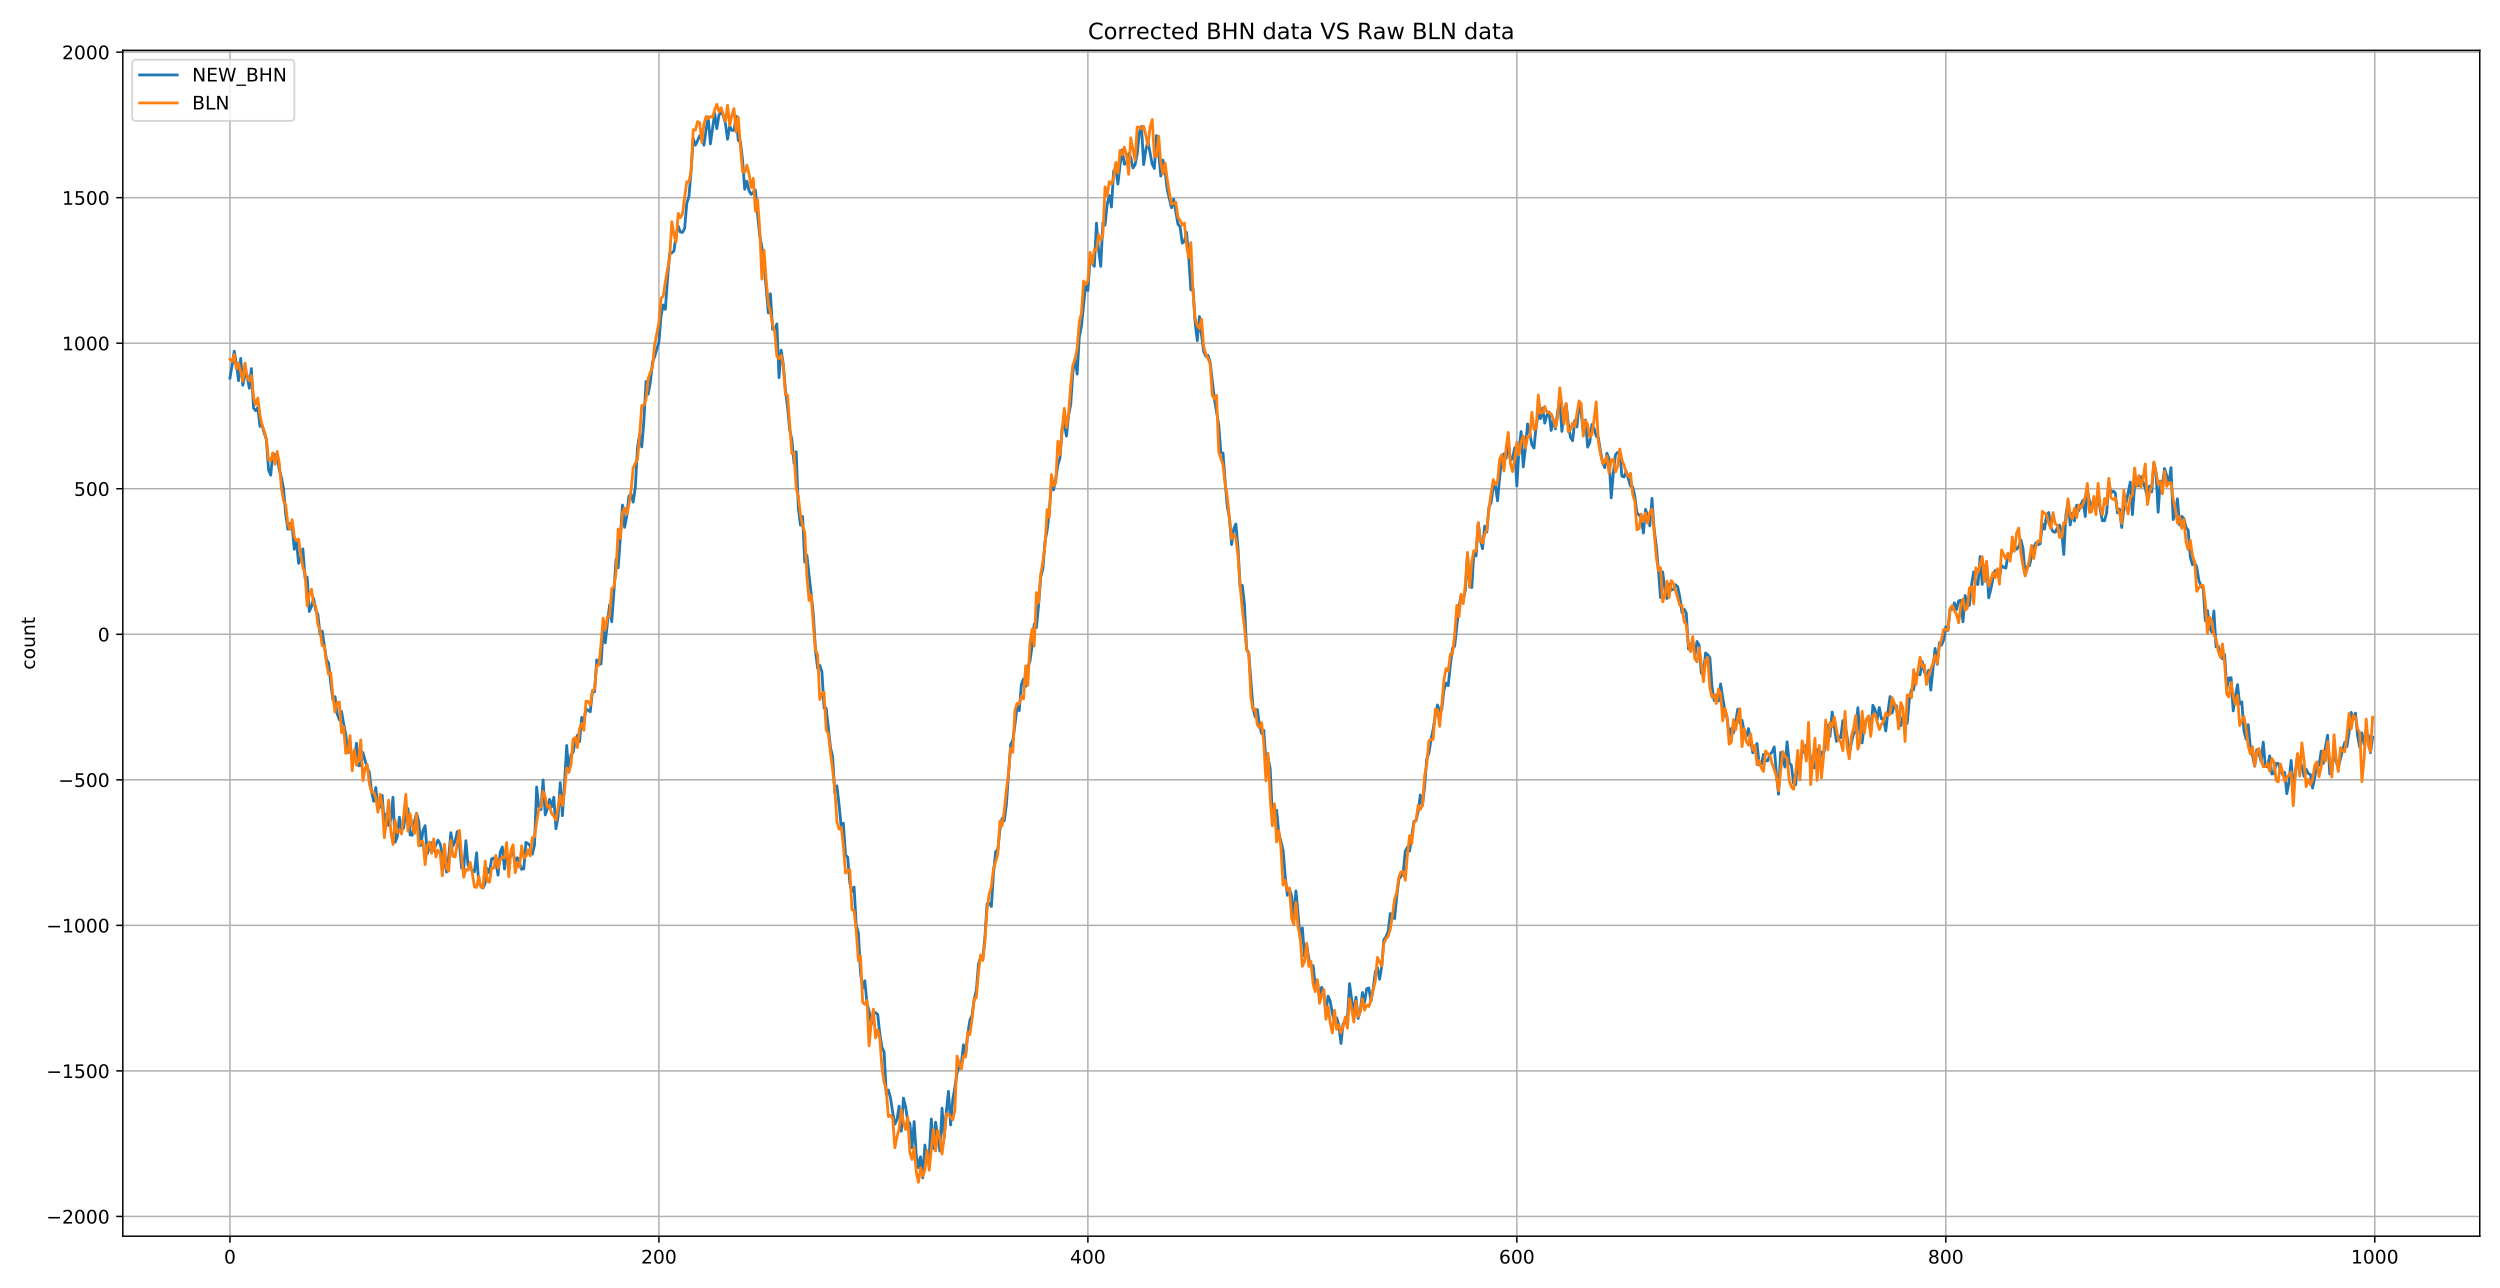 <?xml version="1.0" encoding="utf-8" standalone="no"?>
<!DOCTYPE svg PUBLIC "-//W3C//DTD SVG 1.1//EN"
  "http://www.w3.org/Graphics/SVG/1.1/DTD/svg11.dtd">
<!-- Created with matplotlib (https://matplotlib.org/) -->
<svg height="687.6pt" version="1.1" viewBox="0 0 1334.16 687.6" width="1334.16pt" xmlns="http://www.w3.org/2000/svg" xmlns:xlink="http://www.w3.org/1999/xlink">
 <defs>
  <style type="text/css">
*{stroke-linecap:butt;stroke-linejoin:round;}
  </style>
 </defs>
 <g id="figure_1">
  <g id="patch_1">
   <path d="M 0 687.6 
L 1334.16 687.6 
L 1334.16 0 
L 0 0 
z
" style="fill:#ffffff;"/>
  </g>
  <g id="axes_1">
   <g id="patch_2">
    <path d="M 65.54 659.72 
L 1323.36 659.72 
L 1323.36 26.88 
L 65.54 26.88 
z
" style="fill:#ffffff;"/>
   </g>
   <g id="matplotlib.axis_1">
    <g id="xtick_1">
     <g id="line2d_1">
      <path clip-path="url(#p057c226d89)" d="M 122.714 659.72 
L 122.714 26.88 
" style="fill:none;stroke:#b0b0b0;stroke-linecap:square;stroke-width:0.8;"/>
     </g>
     <g id="line2d_2">
      <defs>
       <path d="M 0 0 
L 0 3.5 
" id="m944c0ab633" style="stroke:#000000;stroke-width:0.8;"/>
      </defs>
      <g>
       <use style="stroke:#000000;stroke-width:0.8;" x="122.714" xlink:href="#m944c0ab633" y="659.72"/>
      </g>
     </g>
     <g id="text_1">
      <!-- 0 -->
      <defs>
       <path d="M 31.781 66.406 
Q 24.172 66.406 20.328 58.906 
Q 16.5 51.422 16.5 36.375 
Q 16.5 21.391 20.328 13.891 
Q 24.172 6.391 31.781 6.391 
Q 39.453 6.391 43.281 13.891 
Q 47.125 21.391 47.125 36.375 
Q 47.125 51.422 43.281 58.906 
Q 39.453 66.406 31.781 66.406 
z
M 31.781 74.219 
Q 44.047 74.219 50.516 64.516 
Q 56.984 54.828 56.984 36.375 
Q 56.984 17.969 50.516 8.266 
Q 44.047 -1.422 31.781 -1.422 
Q 19.531 -1.422 13.062 8.266 
Q 6.594 17.969 6.594 36.375 
Q 6.594 54.828 13.062 64.516 
Q 19.531 74.219 31.781 74.219 
z
" id="DejaVuSans-48"/>
      </defs>
      <g transform="translate(119.532 674.318)scale(0.1 -0.1)">
       <use xlink:href="#DejaVuSans-48"/>
      </g>
     </g>
    </g>
    <g id="xtick_2">
     <g id="line2d_3">
      <path clip-path="url(#p057c226d89)" d="M 351.637 659.72 
L 351.637 26.88 
" style="fill:none;stroke:#b0b0b0;stroke-linecap:square;stroke-width:0.8;"/>
     </g>
     <g id="line2d_4">
      <g>
       <use style="stroke:#000000;stroke-width:0.8;" x="351.637" xlink:href="#m944c0ab633" y="659.72"/>
      </g>
     </g>
     <g id="text_2">
      <!-- 200 -->
      <defs>
       <path d="M 19.188 8.297 
L 53.609 8.297 
L 53.609 0 
L 7.328 0 
L 7.328 8.297 
Q 12.938 14.109 22.625 23.891 
Q 32.328 33.688 34.812 36.531 
Q 39.547 41.844 41.422 45.531 
Q 43.312 49.219 43.312 52.781 
Q 43.312 58.594 39.234 62.25 
Q 35.156 65.922 28.609 65.922 
Q 23.969 65.922 18.812 64.312 
Q 13.672 62.703 7.812 59.422 
L 7.812 69.391 
Q 13.766 71.781 18.938 73 
Q 24.125 74.219 28.422 74.219 
Q 39.75 74.219 46.484 68.547 
Q 53.219 62.891 53.219 53.422 
Q 53.219 48.922 51.531 44.891 
Q 49.859 40.875 45.406 35.406 
Q 44.188 33.984 37.641 27.219 
Q 31.109 20.453 19.188 8.297 
z
" id="DejaVuSans-50"/>
      </defs>
      <g transform="translate(342.093 674.318)scale(0.1 -0.1)">
       <use xlink:href="#DejaVuSans-50"/>
       <use x="63.623" xlink:href="#DejaVuSans-48"/>
       <use x="127.246" xlink:href="#DejaVuSans-48"/>
      </g>
     </g>
    </g>
    <g id="xtick_3">
     <g id="line2d_5">
      <path clip-path="url(#p057c226d89)" d="M 580.561 659.72 
L 580.561 26.88 
" style="fill:none;stroke:#b0b0b0;stroke-linecap:square;stroke-width:0.8;"/>
     </g>
     <g id="line2d_6">
      <g>
       <use style="stroke:#000000;stroke-width:0.8;" x="580.561" xlink:href="#m944c0ab633" y="659.72"/>
      </g>
     </g>
     <g id="text_3">
      <!-- 400 -->
      <defs>
       <path d="M 37.797 64.312 
L 12.891 25.391 
L 37.797 25.391 
z
M 35.203 72.906 
L 47.609 72.906 
L 47.609 25.391 
L 58.016 25.391 
L 58.016 17.188 
L 47.609 17.188 
L 47.609 0 
L 37.797 0 
L 37.797 17.188 
L 4.891 17.188 
L 4.891 26.703 
z
" id="DejaVuSans-52"/>
      </defs>
      <g transform="translate(571.017 674.318)scale(0.1 -0.1)">
       <use xlink:href="#DejaVuSans-52"/>
       <use x="63.623" xlink:href="#DejaVuSans-48"/>
       <use x="127.246" xlink:href="#DejaVuSans-48"/>
      </g>
     </g>
    </g>
    <g id="xtick_4">
     <g id="line2d_7">
      <path clip-path="url(#p057c226d89)" d="M 809.484 659.72 
L 809.484 26.88 
" style="fill:none;stroke:#b0b0b0;stroke-linecap:square;stroke-width:0.8;"/>
     </g>
     <g id="line2d_8">
      <g>
       <use style="stroke:#000000;stroke-width:0.8;" x="809.484" xlink:href="#m944c0ab633" y="659.72"/>
      </g>
     </g>
     <g id="text_4">
      <!-- 600 -->
      <defs>
       <path d="M 33.016 40.375 
Q 26.375 40.375 22.484 35.828 
Q 18.609 31.297 18.609 23.391 
Q 18.609 15.531 22.484 10.953 
Q 26.375 6.391 33.016 6.391 
Q 39.656 6.391 43.531 10.953 
Q 47.406 15.531 47.406 23.391 
Q 47.406 31.297 43.531 35.828 
Q 39.656 40.375 33.016 40.375 
z
M 52.594 71.297 
L 52.594 62.312 
Q 48.875 64.062 45.094 64.984 
Q 41.312 65.922 37.594 65.922 
Q 27.828 65.922 22.672 59.328 
Q 17.531 52.734 16.797 39.406 
Q 19.672 43.656 24.016 45.922 
Q 28.375 48.188 33.594 48.188 
Q 44.578 48.188 50.953 41.516 
Q 57.328 34.859 57.328 23.391 
Q 57.328 12.156 50.688 5.359 
Q 44.047 -1.422 33.016 -1.422 
Q 20.359 -1.422 13.672 8.266 
Q 6.984 17.969 6.984 36.375 
Q 6.984 53.656 15.188 63.938 
Q 23.391 74.219 37.203 74.219 
Q 40.922 74.219 44.703 73.484 
Q 48.484 72.75 52.594 71.297 
z
" id="DejaVuSans-54"/>
      </defs>
      <g transform="translate(799.94 674.318)scale(0.1 -0.1)">
       <use xlink:href="#DejaVuSans-54"/>
       <use x="63.623" xlink:href="#DejaVuSans-48"/>
       <use x="127.246" xlink:href="#DejaVuSans-48"/>
      </g>
     </g>
    </g>
    <g id="xtick_5">
     <g id="line2d_9">
      <path clip-path="url(#p057c226d89)" d="M 1038.408 659.72 
L 1038.408 26.88 
" style="fill:none;stroke:#b0b0b0;stroke-linecap:square;stroke-width:0.8;"/>
     </g>
     <g id="line2d_10">
      <g>
       <use style="stroke:#000000;stroke-width:0.8;" x="1038.408" xlink:href="#m944c0ab633" y="659.72"/>
      </g>
     </g>
     <g id="text_5">
      <!-- 800 -->
      <defs>
       <path d="M 31.781 34.625 
Q 24.75 34.625 20.719 30.859 
Q 16.703 27.094 16.703 20.516 
Q 16.703 13.922 20.719 10.156 
Q 24.75 6.391 31.781 6.391 
Q 38.812 6.391 42.859 10.172 
Q 46.922 13.969 46.922 20.516 
Q 46.922 27.094 42.891 30.859 
Q 38.875 34.625 31.781 34.625 
z
M 21.922 38.812 
Q 15.578 40.375 12.031 44.719 
Q 8.5 49.078 8.5 55.328 
Q 8.5 64.062 14.719 69.141 
Q 20.953 74.219 31.781 74.219 
Q 42.672 74.219 48.875 69.141 
Q 55.078 64.062 55.078 55.328 
Q 55.078 49.078 51.531 44.719 
Q 48 40.375 41.703 38.812 
Q 48.828 37.156 52.797 32.312 
Q 56.781 27.484 56.781 20.516 
Q 56.781 9.906 50.312 4.234 
Q 43.844 -1.422 31.781 -1.422 
Q 19.734 -1.422 13.25 4.234 
Q 6.781 9.906 6.781 20.516 
Q 6.781 27.484 10.781 32.312 
Q 14.797 37.156 21.922 38.812 
z
M 18.312 54.391 
Q 18.312 48.734 21.844 45.562 
Q 25.391 42.391 31.781 42.391 
Q 38.141 42.391 41.719 45.562 
Q 45.312 48.734 45.312 54.391 
Q 45.312 60.062 41.719 63.234 
Q 38.141 66.406 31.781 66.406 
Q 25.391 66.406 21.844 63.234 
Q 18.312 60.062 18.312 54.391 
z
" id="DejaVuSans-56"/>
      </defs>
      <g transform="translate(1028.864 674.318)scale(0.1 -0.1)">
       <use xlink:href="#DejaVuSans-56"/>
       <use x="63.623" xlink:href="#DejaVuSans-48"/>
       <use x="127.246" xlink:href="#DejaVuSans-48"/>
      </g>
     </g>
    </g>
    <g id="xtick_6">
     <g id="line2d_11">
      <path clip-path="url(#p057c226d89)" d="M 1267.331 659.72 
L 1267.331 26.88 
" style="fill:none;stroke:#b0b0b0;stroke-linecap:square;stroke-width:0.8;"/>
     </g>
     <g id="line2d_12">
      <g>
       <use style="stroke:#000000;stroke-width:0.8;" x="1267.331" xlink:href="#m944c0ab633" y="659.72"/>
      </g>
     </g>
     <g id="text_6">
      <!-- 1000 -->
      <defs>
       <path d="M 12.406 8.297 
L 28.516 8.297 
L 28.516 63.922 
L 10.984 60.406 
L 10.984 69.391 
L 28.422 72.906 
L 38.281 72.906 
L 38.281 8.297 
L 54.391 8.297 
L 54.391 0 
L 12.406 0 
z
" id="DejaVuSans-49"/>
      </defs>
      <g transform="translate(1254.606 674.318)scale(0.1 -0.1)">
       <use xlink:href="#DejaVuSans-49"/>
       <use x="63.623" xlink:href="#DejaVuSans-48"/>
       <use x="127.246" xlink:href="#DejaVuSans-48"/>
       <use x="190.869" xlink:href="#DejaVuSans-48"/>
      </g>
     </g>
    </g>
   </g>
   <g id="matplotlib.axis_2">
    <g id="ytick_1">
     <g id="line2d_13">
      <path clip-path="url(#p057c226d89)" d="M 65.54 649.176 
L 1323.36 649.176 
" style="fill:none;stroke:#b0b0b0;stroke-linecap:square;stroke-width:0.8;"/>
     </g>
     <g id="line2d_14">
      <defs>
       <path d="M 0 0 
L -3.5 0 
" id="mdbb7fd4298" style="stroke:#000000;stroke-width:0.8;"/>
      </defs>
      <g>
       <use style="stroke:#000000;stroke-width:0.8;" x="65.54" xlink:href="#mdbb7fd4298" y="649.176"/>
      </g>
     </g>
     <g id="text_7">
      <!-- −2000 -->
      <defs>
       <path d="M 10.594 35.5 
L 73.188 35.5 
L 73.188 27.203 
L 10.594 27.203 
z
" id="DejaVuSans-8722"/>
      </defs>
      <g transform="translate(24.71 652.975)scale(0.1 -0.1)">
       <use xlink:href="#DejaVuSans-8722"/>
       <use x="83.789" xlink:href="#DejaVuSans-50"/>
       <use x="147.412" xlink:href="#DejaVuSans-48"/>
       <use x="211.035" xlink:href="#DejaVuSans-48"/>
       <use x="274.658" xlink:href="#DejaVuSans-48"/>
      </g>
     </g>
    </g>
    <g id="ytick_2">
     <g id="line2d_15">
      <path clip-path="url(#p057c226d89)" d="M 65.54 571.506 
L 1323.36 571.506 
" style="fill:none;stroke:#b0b0b0;stroke-linecap:square;stroke-width:0.8;"/>
     </g>
     <g id="line2d_16">
      <g>
       <use style="stroke:#000000;stroke-width:0.8;" x="65.54" xlink:href="#mdbb7fd4298" y="571.506"/>
      </g>
     </g>
     <g id="text_8">
      <!-- −1500 -->
      <defs>
       <path d="M 10.797 72.906 
L 49.516 72.906 
L 49.516 64.594 
L 19.828 64.594 
L 19.828 46.734 
Q 21.969 47.469 24.109 47.828 
Q 26.266 48.188 28.422 48.188 
Q 40.625 48.188 47.75 41.5 
Q 54.891 34.812 54.891 23.391 
Q 54.891 11.625 47.562 5.094 
Q 40.234 -1.422 26.906 -1.422 
Q 22.312 -1.422 17.547 -0.641 
Q 12.797 0.141 7.719 1.703 
L 7.719 11.625 
Q 12.109 9.234 16.797 8.062 
Q 21.484 6.891 26.703 6.891 
Q 35.156 6.891 40.078 11.328 
Q 45.016 15.766 45.016 23.391 
Q 45.016 31 40.078 35.438 
Q 35.156 39.891 26.703 39.891 
Q 22.75 39.891 18.812 39.016 
Q 14.891 38.141 10.797 36.281 
z
" id="DejaVuSans-53"/>
      </defs>
      <g transform="translate(24.71 575.305)scale(0.1 -0.1)">
       <use xlink:href="#DejaVuSans-8722"/>
       <use x="83.789" xlink:href="#DejaVuSans-49"/>
       <use x="147.412" xlink:href="#DejaVuSans-53"/>
       <use x="211.035" xlink:href="#DejaVuSans-48"/>
       <use x="274.658" xlink:href="#DejaVuSans-48"/>
      </g>
     </g>
    </g>
    <g id="ytick_3">
     <g id="line2d_17">
      <path clip-path="url(#p057c226d89)" d="M 65.54 493.835 
L 1323.36 493.835 
" style="fill:none;stroke:#b0b0b0;stroke-linecap:square;stroke-width:0.8;"/>
     </g>
     <g id="line2d_18">
      <g>
       <use style="stroke:#000000;stroke-width:0.8;" x="65.54" xlink:href="#mdbb7fd4298" y="493.835"/>
      </g>
     </g>
     <g id="text_9">
      <!-- −1000 -->
      <g transform="translate(24.71 497.635)scale(0.1 -0.1)">
       <use xlink:href="#DejaVuSans-8722"/>
       <use x="83.789" xlink:href="#DejaVuSans-49"/>
       <use x="147.412" xlink:href="#DejaVuSans-48"/>
       <use x="211.035" xlink:href="#DejaVuSans-48"/>
       <use x="274.658" xlink:href="#DejaVuSans-48"/>
      </g>
     </g>
    </g>
    <g id="ytick_4">
     <g id="line2d_19">
      <path clip-path="url(#p057c226d89)" d="M 65.54 416.165 
L 1323.36 416.165 
" style="fill:none;stroke:#b0b0b0;stroke-linecap:square;stroke-width:0.8;"/>
     </g>
     <g id="line2d_20">
      <g>
       <use style="stroke:#000000;stroke-width:0.8;" x="65.54" xlink:href="#mdbb7fd4298" y="416.165"/>
      </g>
     </g>
     <g id="text_10">
      <!-- −500 -->
      <g transform="translate(31.073 419.964)scale(0.1 -0.1)">
       <use xlink:href="#DejaVuSans-8722"/>
       <use x="83.789" xlink:href="#DejaVuSans-53"/>
       <use x="147.412" xlink:href="#DejaVuSans-48"/>
       <use x="211.035" xlink:href="#DejaVuSans-48"/>
      </g>
     </g>
    </g>
    <g id="ytick_5">
     <g id="line2d_21">
      <path clip-path="url(#p057c226d89)" d="M 65.54 338.495 
L 1323.36 338.495 
" style="fill:none;stroke:#b0b0b0;stroke-linecap:square;stroke-width:0.8;"/>
     </g>
     <g id="line2d_22">
      <g>
       <use style="stroke:#000000;stroke-width:0.8;" x="65.54" xlink:href="#mdbb7fd4298" y="338.495"/>
      </g>
     </g>
     <g id="text_11">
      <!-- 0 -->
      <g transform="translate(52.178 342.294)scale(0.1 -0.1)">
       <use xlink:href="#DejaVuSans-48"/>
      </g>
     </g>
    </g>
    <g id="ytick_6">
     <g id="line2d_23">
      <path clip-path="url(#p057c226d89)" d="M 65.54 260.824 
L 1323.36 260.824 
" style="fill:none;stroke:#b0b0b0;stroke-linecap:square;stroke-width:0.8;"/>
     </g>
     <g id="line2d_24">
      <g>
       <use style="stroke:#000000;stroke-width:0.8;" x="65.54" xlink:href="#mdbb7fd4298" y="260.824"/>
      </g>
     </g>
     <g id="text_12">
      <!-- 500 -->
      <g transform="translate(39.453 264.623)scale(0.1 -0.1)">
       <use xlink:href="#DejaVuSans-53"/>
       <use x="63.623" xlink:href="#DejaVuSans-48"/>
       <use x="127.246" xlink:href="#DejaVuSans-48"/>
      </g>
     </g>
    </g>
    <g id="ytick_7">
     <g id="line2d_25">
      <path clip-path="url(#p057c226d89)" d="M 65.54 183.154 
L 1323.36 183.154 
" style="fill:none;stroke:#b0b0b0;stroke-linecap:square;stroke-width:0.8;"/>
     </g>
     <g id="line2d_26">
      <g>
       <use style="stroke:#000000;stroke-width:0.8;" x="65.54" xlink:href="#mdbb7fd4298" y="183.154"/>
      </g>
     </g>
     <g id="text_13">
      <!-- 1000 -->
      <g transform="translate(33.09 186.953)scale(0.1 -0.1)">
       <use xlink:href="#DejaVuSans-49"/>
       <use x="63.623" xlink:href="#DejaVuSans-48"/>
       <use x="127.246" xlink:href="#DejaVuSans-48"/>
       <use x="190.869" xlink:href="#DejaVuSans-48"/>
      </g>
     </g>
    </g>
    <g id="ytick_8">
     <g id="line2d_27">
      <path clip-path="url(#p057c226d89)" d="M 65.54 105.483 
L 1323.36 105.483 
" style="fill:none;stroke:#b0b0b0;stroke-linecap:square;stroke-width:0.8;"/>
     </g>
     <g id="line2d_28">
      <g>
       <use style="stroke:#000000;stroke-width:0.8;" x="65.54" xlink:href="#mdbb7fd4298" y="105.483"/>
      </g>
     </g>
     <g id="text_14">
      <!-- 1500 -->
      <g transform="translate(33.09 109.282)scale(0.1 -0.1)">
       <use xlink:href="#DejaVuSans-49"/>
       <use x="63.623" xlink:href="#DejaVuSans-53"/>
       <use x="127.246" xlink:href="#DejaVuSans-48"/>
       <use x="190.869" xlink:href="#DejaVuSans-48"/>
      </g>
     </g>
    </g>
    <g id="ytick_9">
     <g id="line2d_29">
      <path clip-path="url(#p057c226d89)" d="M 65.54 27.813 
L 1323.36 27.813 
" style="fill:none;stroke:#b0b0b0;stroke-linecap:square;stroke-width:0.8;"/>
     </g>
     <g id="line2d_30">
      <g>
       <use style="stroke:#000000;stroke-width:0.8;" x="65.54" xlink:href="#mdbb7fd4298" y="27.813"/>
      </g>
     </g>
     <g id="text_15">
      <!-- 2000 -->
      <g transform="translate(33.09 31.612)scale(0.1 -0.1)">
       <use xlink:href="#DejaVuSans-50"/>
       <use x="63.623" xlink:href="#DejaVuSans-48"/>
       <use x="127.246" xlink:href="#DejaVuSans-48"/>
       <use x="190.869" xlink:href="#DejaVuSans-48"/>
      </g>
     </g>
    </g>
    <g id="text_16">
     <!-- count -->
     <defs>
      <path d="M 48.781 52.594 
L 48.781 44.188 
Q 44.969 46.297 41.141 47.344 
Q 37.312 48.391 33.406 48.391 
Q 24.656 48.391 19.812 42.844 
Q 14.984 37.312 14.984 27.297 
Q 14.984 17.281 19.812 11.734 
Q 24.656 6.203 33.406 6.203 
Q 37.312 6.203 41.141 7.25 
Q 44.969 8.297 48.781 10.406 
L 48.781 2.094 
Q 45.016 0.344 40.984 -0.531 
Q 36.969 -1.422 32.422 -1.422 
Q 20.062 -1.422 12.781 6.344 
Q 5.516 14.109 5.516 27.297 
Q 5.516 40.672 12.859 48.328 
Q 20.219 56 33.016 56 
Q 37.156 56 41.109 55.141 
Q 45.062 54.297 48.781 52.594 
z
" id="DejaVuSans-99"/>
      <path d="M 30.609 48.391 
Q 23.391 48.391 19.188 42.75 
Q 14.984 37.109 14.984 27.297 
Q 14.984 17.484 19.156 11.844 
Q 23.344 6.203 30.609 6.203 
Q 37.797 6.203 41.984 11.859 
Q 46.188 17.531 46.188 27.297 
Q 46.188 37.016 41.984 42.703 
Q 37.797 48.391 30.609 48.391 
z
M 30.609 56 
Q 42.328 56 49.016 48.375 
Q 55.719 40.766 55.719 27.297 
Q 55.719 13.875 49.016 6.219 
Q 42.328 -1.422 30.609 -1.422 
Q 18.844 -1.422 12.172 6.219 
Q 5.516 13.875 5.516 27.297 
Q 5.516 40.766 12.172 48.375 
Q 18.844 56 30.609 56 
z
" id="DejaVuSans-111"/>
      <path d="M 8.5 21.578 
L 8.5 54.688 
L 17.484 54.688 
L 17.484 21.922 
Q 17.484 14.156 20.5 10.266 
Q 23.531 6.391 29.594 6.391 
Q 36.859 6.391 41.078 11.031 
Q 45.312 15.672 45.312 23.688 
L 45.312 54.688 
L 54.297 54.688 
L 54.297 0 
L 45.312 0 
L 45.312 8.406 
Q 42.047 3.422 37.719 1 
Q 33.406 -1.422 27.688 -1.422 
Q 18.266 -1.422 13.375 4.438 
Q 8.5 10.297 8.5 21.578 
z
M 31.109 56 
z
" id="DejaVuSans-117"/>
      <path d="M 54.891 33.016 
L 54.891 0 
L 45.906 0 
L 45.906 32.719 
Q 45.906 40.484 42.875 44.328 
Q 39.844 48.188 33.797 48.188 
Q 26.516 48.188 22.312 43.547 
Q 18.109 38.922 18.109 30.906 
L 18.109 0 
L 9.078 0 
L 9.078 54.688 
L 18.109 54.688 
L 18.109 46.188 
Q 21.344 51.125 25.703 53.562 
Q 30.078 56 35.797 56 
Q 45.219 56 50.047 50.172 
Q 54.891 44.344 54.891 33.016 
z
" id="DejaVuSans-110"/>
      <path d="M 18.312 70.219 
L 18.312 54.688 
L 36.812 54.688 
L 36.812 47.703 
L 18.312 47.703 
L 18.312 18.016 
Q 18.312 11.328 20.141 9.422 
Q 21.969 7.516 27.594 7.516 
L 36.812 7.516 
L 36.812 0 
L 27.594 0 
Q 17.188 0 13.234 3.875 
Q 9.281 7.766 9.281 18.016 
L 9.281 47.703 
L 2.688 47.703 
L 2.688 54.688 
L 9.281 54.688 
L 9.281 70.219 
z
" id="DejaVuSans-116"/>
     </defs>
     <g transform="translate(18.631 357.406)rotate(-90)scale(0.1 -0.1)">
      <use xlink:href="#DejaVuSans-99"/>
      <use x="54.98" xlink:href="#DejaVuSans-111"/>
      <use x="116.162" xlink:href="#DejaVuSans-117"/>
      <use x="179.541" xlink:href="#DejaVuSans-110"/>
      <use x="242.92" xlink:href="#DejaVuSans-116"/>
     </g>
    </g>
   </g>
   <g id="line2d_31">
    <path clip-path="url(#p057c226d89)" d="M 122.714 201.787 
L 123.858 194.953 
L 125.003 187.407 
L 126.147 194.024 
L 127.292 203.16 
L 128.437 191.266 
L 129.581 205.612 
L 130.726 199.896 
L 131.871 200.233 
L 133.015 207.216 
L 134.16 196.702 
L 135.304 217.782 
L 136.449 219.196 
L 137.594 217.382 
L 138.738 227.523 
L 139.883 226.995 
L 141.028 231.181 
L 142.172 234.61 
L 143.317 250.735 
L 144.461 253.605 
L 145.606 241.844 
L 146.751 242.807 
L 147.895 243.524 
L 149.04 250.55 
L 150.184 254.865 
L 151.329 260.902 
L 152.474 274.614 
L 153.618 282.408 
L 154.763 279.346 
L 155.908 280.679 
L 157.052 293.098 
L 158.197 289.018 
L 159.341 300.621 
L 160.486 297.701 
L 161.631 292.889 
L 162.775 308.304 
L 163.92 307.967 
L 165.064 326.295 
L 166.209 323.746 
L 167.354 319.354 
L 168.498 325.691 
L 169.643 327.945 
L 170.788 338.494 
L 171.932 336.799 
L 174.221 352.006 
L 175.366 353.865 
L 176.511 364.651 
L 177.655 373.498 
L 178.8 371.781 
L 179.945 380.881 
L 181.089 384.161 
L 182.234 379.626 
L 183.378 386.178 
L 184.523 392.023 
L 185.668 401.762 
L 186.812 399.587 
L 187.957 404.201 
L 189.101 405.577 
L 190.246 396.635 
L 191.391 408.64 
L 192.535 408.615 
L 193.68 401.644 
L 194.825 405.828 
L 195.969 409.589 
L 197.114 412.28 
L 198.258 422.053 
L 199.403 427.617 
L 200.548 420.269 
L 201.692 431.762 
L 202.837 430.603 
L 203.981 424.457 
L 205.126 440.326 
L 206.271 434.244 
L 207.415 440.569 
L 208.56 437.21 
L 209.705 425.455 
L 210.849 449.523 
L 211.994 446.621 
L 213.138 436.11 
L 214.283 442.784 
L 215.428 441.847 
L 216.572 432.979 
L 217.717 431.529 
L 218.861 445.617 
L 220.006 445.722 
L 221.151 438.477 
L 222.295 433.986 
L 223.44 438.139 
L 224.585 451.142 
L 225.729 443.281 
L 226.874 440.619 
L 228.018 455.693 
L 229.163 452.43 
L 230.308 449.674 
L 231.452 453.884 
L 232.597 450.896 
L 233.742 448.338 
L 234.886 450.369 
L 236.031 455.727 
L 237.175 459.68 
L 238.32 465.4 
L 239.465 457.096 
L 240.609 444.384 
L 241.754 451.463 
L 242.898 448.839 
L 244.043 443.767 
L 245.188 450.454 
L 246.332 463.341 
L 247.477 463.421 
L 248.622 448.648 
L 249.766 461.763 
L 252.055 464.572 
L 253.2 465.294 
L 254.345 455.11 
L 255.489 471.491 
L 256.634 472.376 
L 257.778 473.922 
L 258.923 471.348 
L 260.068 463.553 
L 261.212 465.881 
L 262.357 458.357 
L 263.502 457.855 
L 264.646 460.235 
L 265.791 467.05 
L 266.935 454.877 
L 268.08 451.978 
L 269.225 463.768 
L 270.369 455.642 
L 271.514 459.634 
L 272.659 455.754 
L 273.803 455.378 
L 274.948 459.655 
L 276.092 457.717 
L 277.237 460.639 
L 278.382 463.933 
L 279.526 463.615 
L 280.671 449.533 
L 281.815 450.194 
L 282.96 451.404 
L 284.105 455.826 
L 285.249 450.892 
L 286.394 419.971 
L 287.539 430.801 
L 288.683 432.076 
L 289.828 416.221 
L 290.972 434.903 
L 292.117 431.594 
L 293.262 426.55 
L 294.406 430.562 
L 295.551 425.43 
L 296.695 442.251 
L 297.84 435.741 
L 298.985 417.66 
L 300.129 435.318 
L 301.274 417.743 
L 302.419 397.836 
L 303.563 412.103 
L 304.708 402.798 
L 305.852 401.507 
L 306.997 395.835 
L 308.142 392.29 
L 309.286 395.799 
L 310.431 382.83 
L 311.575 385.072 
L 312.72 378.29 
L 313.865 379.163 
L 315.009 379.806 
L 316.154 368.57 
L 317.299 369.165 
L 318.443 352.174 
L 319.588 353.106 
L 320.732 354.405 
L 321.877 336.426 
L 323.022 343.041 
L 324.166 332.346 
L 325.311 322.853 
L 326.456 331.807 
L 327.6 316.105 
L 328.745 298.586 
L 329.889 303.039 
L 331.034 287.24 
L 332.179 269.516 
L 333.323 281.415 
L 334.468 275.427 
L 335.612 264.837 
L 336.757 263.726 
L 337.902 267.974 
L 339.046 259.992 
L 340.191 238.875 
L 341.336 231.711 
L 342.48 238.523 
L 343.625 224.335 
L 344.769 203.605 
L 345.914 210.403 
L 347.059 203.979 
L 348.203 193.342 
L 349.348 190.389 
L 351.637 182.471 
L 352.782 168.487 
L 353.926 162.732 
L 355.071 165.091 
L 356.216 149.035 
L 357.36 135.436 
L 358.505 134.955 
L 359.649 133.986 
L 360.794 125.611 
L 361.939 120.716 
L 363.083 123.861 
L 364.228 124.012 
L 365.373 121.778 
L 366.517 108.432 
L 367.662 104.796 
L 368.806 91.146 
L 369.951 74.011 
L 371.096 77.484 
L 372.24 75.188 
L 373.385 72.408 
L 374.529 73.738 
L 375.674 77.477 
L 376.819 69.057 
L 377.963 62.431 
L 379.108 76.781 
L 381.397 60.456 
L 382.542 68.651 
L 383.686 61.406 
L 384.831 59.881 
L 385.976 61.548 
L 387.12 65.885 
L 388.265 74.322 
L 389.409 67.28 
L 390.554 69.56 
L 391.699 69.573 
L 392.843 62.006 
L 393.988 74.964 
L 395.133 75.762 
L 396.277 85.335 
L 397.422 101.049 
L 398.566 96.709 
L 399.711 101.716 
L 400.856 103.741 
L 403.145 101.437 
L 404.29 114.725 
L 405.434 125.667 
L 406.579 131.928 
L 407.723 141.644 
L 408.868 153.462 
L 410.013 166.957 
L 411.157 156.777 
L 412.302 175.731 
L 413.446 175.538 
L 414.591 172.88 
L 415.736 201.525 
L 416.88 186.907 
L 418.025 194.696 
L 419.17 208.206 
L 420.314 217.709 
L 421.459 229.482 
L 422.603 234.611 
L 423.748 247.218 
L 424.893 241.058 
L 426.037 271.138 
L 427.182 280.283 
L 428.326 275.654 
L 429.471 300.022 
L 430.616 296.368 
L 432.905 317.194 
L 434.05 327.848 
L 435.194 347.334 
L 436.339 356.69 
L 437.483 355.081 
L 438.628 358.524 
L 439.773 377.888 
L 440.917 377.962 
L 443.206 399.006 
L 444.351 403.75 
L 445.496 423.015 
L 446.64 419.394 
L 447.785 429.642 
L 448.93 441.145 
L 450.074 439.333 
L 451.219 456.33 
L 452.363 457.424 
L 453.508 471.191 
L 454.653 475.724 
L 455.797 473.378 
L 456.942 493.891 
L 458.087 497.756 
L 459.231 519.26 
L 460.376 527.325 
L 461.52 523.38 
L 462.665 535.38 
L 463.81 539.586 
L 464.954 546.803 
L 466.099 540.697 
L 467.243 540.363 
L 468.388 541.425 
L 469.533 551.712 
L 470.677 559.002 
L 471.822 561.424 
L 472.967 583.918 
L 474.111 581.726 
L 475.256 586.162 
L 476.4 593.595 
L 477.545 599.945 
L 478.69 597.519 
L 479.834 590.308 
L 480.979 603.683 
L 482.123 586.006 
L 483.268 590.452 
L 484.413 598.348 
L 485.557 599.423 
L 486.702 612.537 
L 487.847 598.529 
L 488.991 616.328 
L 490.136 623.181 
L 491.28 617.301 
L 492.425 628.547 
L 493.57 611.067 
L 494.714 620.006 
L 495.859 616.981 
L 497.004 597.17 
L 498.148 612.891 
L 499.293 598.906 
L 501.582 614.29 
L 502.727 591.397 
L 503.871 607.221 
L 505.016 593.37 
L 506.16 582.42 
L 507.305 600.351 
L 508.45 586.901 
L 509.594 580.161 
L 510.739 572.647 
L 511.884 569.255 
L 513.028 567.554 
L 514.173 557.571 
L 515.317 562.749 
L 516.462 551.647 
L 517.607 544.345 
L 518.751 541.857 
L 519.896 533.181 
L 521.04 528.364 
L 522.185 514.551 
L 523.33 510.899 
L 524.474 512.167 
L 525.619 499.978 
L 526.764 482.406 
L 527.908 481.948 
L 529.053 483.772 
L 530.197 466.078 
L 531.342 454.453 
L 532.487 453.544 
L 533.631 442.608 
L 534.776 436.77 
L 535.92 438.061 
L 537.065 429.434 
L 539.354 397.314 
L 540.499 394.982 
L 541.644 386.732 
L 542.788 377.115 
L 543.933 379.275 
L 545.077 365.353 
L 546.222 362.303 
L 547.367 366.32 
L 548.511 355.645 
L 549.656 352.926 
L 550.801 344.642 
L 551.945 333.024 
L 553.09 334.953 
L 554.234 323.304 
L 555.379 307.984 
L 556.524 303.726 
L 557.668 289.072 
L 558.813 283.073 
L 559.957 273.169 
L 561.102 258.23 
L 562.247 261.404 
L 563.391 255.941 
L 564.536 248.111 
L 565.681 244.305 
L 566.825 228.32 
L 567.97 226.156 
L 569.114 232.725 
L 570.259 221.588 
L 571.404 215.848 
L 572.548 198.447 
L 573.693 191.622 
L 574.837 199.653 
L 575.982 179.868 
L 577.127 174.096 
L 579.416 151.629 
L 580.561 155.042 
L 581.705 138.421 
L 582.85 140.408 
L 583.994 142.153 
L 585.139 119.126 
L 586.284 133.424 
L 587.428 142.172 
L 588.573 118.897 
L 589.718 120.172 
L 590.862 108.962 
L 592.007 104.308 
L 593.151 110.493 
L 594.296 91.343 
L 595.441 89.884 
L 596.585 98.222 
L 597.73 88.141 
L 598.874 79.996 
L 600.019 87.634 
L 601.164 87.157 
L 602.308 81.998 
L 603.453 84.062 
L 604.598 89.643 
L 605.742 87.976 
L 606.887 82.211 
L 608.031 70.597 
L 609.176 67.496 
L 610.321 87.848 
L 611.465 80.163 
L 612.61 75.369 
L 614.899 87.708 
L 616.044 89.901 
L 617.188 72.336 
L 618.333 81.803 
L 619.478 93.968 
L 620.622 85.445 
L 621.767 91.298 
L 622.911 101.259 
L 625.201 110.872 
L 626.345 106.29 
L 628.635 119.628 
L 629.779 121.044 
L 630.924 129.738 
L 632.068 128.855 
L 633.213 124.022 
L 634.358 137.042 
L 635.502 154.694 
L 636.647 153.959 
L 637.791 171.889 
L 638.936 181.798 
L 640.081 168.953 
L 641.225 178.969 
L 642.37 187.707 
L 643.515 190.147 
L 644.659 189.653 
L 645.804 193.323 
L 648.093 213.083 
L 650.382 226.622 
L 651.527 241.639 
L 652.671 241.775 
L 653.816 257.056 
L 654.961 270.355 
L 656.105 276.446 
L 657.25 290.616 
L 658.395 282.292 
L 659.539 279.641 
L 660.684 292.5 
L 661.828 313.504 
L 662.973 312.431 
L 664.118 322.454 
L 665.262 346.542 
L 666.407 348.492 
L 668.696 377.854 
L 669.841 382.58 
L 670.985 378.68 
L 672.13 386.826 
L 673.275 391.518 
L 674.419 389.681 
L 675.564 405.445 
L 676.708 404.672 
L 677.853 410.124 
L 678.998 435.269 
L 680.142 436.653 
L 681.287 432.367 
L 682.432 444.463 
L 684.721 453.643 
L 685.865 467.442 
L 687.01 477.793 
L 688.155 474.51 
L 689.299 478.2 
L 690.444 490.369 
L 691.588 475.445 
L 692.733 487.582 
L 693.878 501.017 
L 695.022 495.163 
L 696.167 510.31 
L 697.312 504.173 
L 698.456 511.449 
L 699.601 515.783 
L 700.745 515.341 
L 701.89 525.43 
L 703.035 523.948 
L 704.179 532.348 
L 705.324 526.881 
L 706.468 530.242 
L 707.613 539.98 
L 708.758 531.581 
L 709.902 534.331 
L 711.047 541.048 
L 712.192 545.452 
L 713.336 543.162 
L 714.481 547.058 
L 715.625 556.868 
L 716.77 546.265 
L 717.915 545.849 
L 719.059 544.062 
L 720.204 524.939 
L 721.349 533.472 
L 722.493 539.909 
L 723.638 532.202 
L 724.782 543.485 
L 725.927 539.61 
L 727.072 529.681 
L 728.216 534.975 
L 729.361 527.674 
L 730.505 527.202 
L 731.65 534.321 
L 732.795 527.915 
L 733.939 518.637 
L 735.084 516.365 
L 736.229 522.542 
L 737.373 515.821 
L 738.518 501.456 
L 739.662 499.915 
L 740.807 497.003 
L 741.952 487.535 
L 743.096 489.233 
L 744.241 490.208 
L 745.385 478.378 
L 746.53 469.185 
L 747.675 467.634 
L 748.819 465.562 
L 749.964 454.205 
L 751.109 452.083 
L 752.253 454.168 
L 754.542 438.34 
L 755.687 437.995 
L 756.832 432.895 
L 757.976 424.234 
L 759.121 429.833 
L 760.265 419.858 
L 761.41 404.969 
L 762.555 401.92 
L 763.699 394.577 
L 764.844 389.151 
L 765.989 381.607 
L 767.133 376.222 
L 768.278 379.542 
L 769.422 378.691 
L 770.567 368.184 
L 771.712 364.58 
L 772.856 365.935 
L 774.001 354.845 
L 775.146 345.907 
L 776.29 344.889 
L 778.579 324.005 
L 779.724 317.845 
L 780.869 319.986 
L 782.013 314.909 
L 783.158 295.546 
L 784.302 313.182 
L 785.447 313.533 
L 786.592 294.155 
L 787.736 296.661 
L 788.881 279.069 
L 790.026 288.048 
L 791.17 292.813 
L 792.315 280.728 
L 793.459 283.907 
L 794.604 270.634 
L 795.749 268.183 
L 796.893 260.035 
L 798.038 258.981 
L 799.182 267.267 
L 800.327 254.681 
L 801.472 244.312 
L 802.616 242.164 
L 803.761 244.557 
L 804.906 236.18 
L 806.05 245.437 
L 807.195 244.794 
L 808.339 238.963 
L 809.484 259.363 
L 810.629 239.654 
L 811.773 230.299 
L 812.918 249.199 
L 814.063 239.104 
L 815.207 226.242 
L 816.352 230.848 
L 817.496 237.338 
L 818.641 239.147 
L 819.786 227.322 
L 820.93 220.936 
L 822.075 223.415 
L 823.219 217.764 
L 824.364 225.815 
L 825.509 221.555 
L 826.653 219.866 
L 827.798 229.736 
L 828.943 223.844 
L 830.087 228.877 
L 831.232 220.095 
L 832.376 213.757 
L 833.521 230.218 
L 834.666 219.538 
L 835.81 215.826 
L 836.955 226.436 
L 838.099 233.403 
L 839.244 235.198 
L 840.389 224.415 
L 841.533 227.846 
L 842.678 216.041 
L 843.823 220.372 
L 844.967 231.049 
L 846.112 224.122 
L 847.256 238.618 
L 848.401 236.218 
L 849.546 226.56 
L 850.69 228.663 
L 851.835 232.736 
L 852.98 233.583 
L 854.124 240.817 
L 855.269 246.85 
L 856.413 249.565 
L 857.558 241.919 
L 858.703 244.69 
L 859.847 265.717 
L 860.992 252.372 
L 862.136 242.653 
L 863.281 241.397 
L 864.426 241.81 
L 865.57 254.149 
L 866.715 254.543 
L 867.86 251.659 
L 870.149 259.442 
L 871.293 259.859 
L 872.438 264.755 
L 873.583 273.76 
L 874.727 274.797 
L 875.872 276.44 
L 877.016 284.47 
L 878.161 271.877 
L 879.306 275.199 
L 880.45 280.605 
L 881.595 265.939 
L 882.74 282.287 
L 883.884 291.127 
L 885.029 304.118 
L 886.173 318.896 
L 887.318 305.196 
L 888.463 314.596 
L 889.607 319.454 
L 890.752 311.688 
L 891.896 314.919 
L 893.041 314.454 
L 894.186 312.069 
L 895.33 313.196 
L 896.475 318.647 
L 897.62 326.971 
L 898.764 325.092 
L 899.909 327.223 
L 901.053 346.309 
L 902.198 344.068 
L 903.343 342.504 
L 904.487 349.881 
L 905.632 342.327 
L 906.777 344.315 
L 907.921 359.321 
L 909.066 359.291 
L 910.21 348.475 
L 911.355 349.44 
L 912.5 350.93 
L 913.644 366.418 
L 914.789 373.858 
L 915.933 370.871 
L 917.078 374.123 
L 918.223 364.984 
L 919.367 372.472 
L 920.512 379.067 
L 921.657 382.941 
L 922.801 392.924 
L 923.946 388.779 
L 925.09 391.076 
L 926.235 385.476 
L 927.38 378.466 
L 928.524 385.915 
L 929.669 384.36 
L 930.813 390.345 
L 931.958 392.896 
L 933.103 388.803 
L 935.392 401.744 
L 936.537 398.485 
L 937.681 396.779 
L 938.826 408.242 
L 939.97 408.028 
L 941.115 402.544 
L 942.26 406.082 
L 943.404 405.99 
L 944.549 402.517 
L 945.694 401.35 
L 946.838 398.594 
L 947.983 412.517 
L 949.127 423.858 
L 950.272 401.569 
L 951.417 404.259 
L 952.561 409.365 
L 953.706 395.859 
L 954.85 407.174 
L 955.995 408.402 
L 957.14 417.981 
L 958.284 418.82 
L 959.429 405.099 
L 960.574 408.555 
L 961.718 400.702 
L 962.863 401.536 
L 964.007 397.783 
L 965.152 397.851 
L 966.297 404.787 
L 967.441 409.766 
L 968.586 409.74 
L 969.73 400.047 
L 970.875 406.506 
L 972.02 401.28 
L 973.164 402.423 
L 974.309 396.077 
L 975.454 386.991 
L 976.598 393.026 
L 977.743 379.993 
L 980.032 395.61 
L 981.177 393.162 
L 982.321 393.796 
L 983.466 384.57 
L 984.61 386.706 
L 985.755 393.297 
L 986.9 402.406 
L 988.044 396.431 
L 989.189 391.313 
L 990.334 390.756 
L 991.478 377.672 
L 992.623 392.097 
L 993.767 396.436 
L 994.912 386.638 
L 996.057 383.914 
L 997.201 382.799 
L 998.346 390.657 
L 999.491 376.367 
L 1000.635 378.682 
L 1001.78 384.025 
L 1002.924 377.578 
L 1004.069 383.672 
L 1005.214 383.583 
L 1006.358 390.098 
L 1007.503 380.094 
L 1008.647 371.708 
L 1009.792 380.493 
L 1010.937 376.285 
L 1012.081 376.747 
L 1013.226 385.462 
L 1014.371 387.311 
L 1015.515 382.345 
L 1016.66 384.487 
L 1017.804 386.057 
L 1018.949 373.301 
L 1020.094 368.024 
L 1021.238 368.11 
L 1022.383 359.707 
L 1023.527 359.845 
L 1024.672 360.125 
L 1025.817 353.02 
L 1026.961 358.58 
L 1028.106 360.581 
L 1029.251 357.688 
L 1030.395 368.29 
L 1032.684 346.028 
L 1033.829 354.553 
L 1034.974 343.069 
L 1036.118 344.318 
L 1037.263 341.473 
L 1038.408 334.483 
L 1039.552 336.457 
L 1040.697 325.04 
L 1041.841 325.065 
L 1042.986 321.723 
L 1044.131 325.333 
L 1045.275 320.642 
L 1046.42 320.336 
L 1047.564 331.823 
L 1048.709 317.769 
L 1049.854 323.272 
L 1050.998 323.014 
L 1052.143 311.994 
L 1053.288 305.216 
L 1054.432 311.371 
L 1055.577 311.944 
L 1056.721 296.988 
L 1057.866 311.843 
L 1059.011 303.254 
L 1060.155 300.738 
L 1061.3 319.057 
L 1062.444 314.489 
L 1063.589 308.547 
L 1064.734 304.448 
L 1065.878 305.679 
L 1067.023 308.006 
L 1068.168 301.796 
L 1069.312 302.755 
L 1070.457 303.191 
L 1071.601 295.639 
L 1072.746 297.405 
L 1073.891 292.108 
L 1075.035 291.225 
L 1076.18 293.126 
L 1077.325 291.719 
L 1078.469 288.084 
L 1079.614 292.793 
L 1080.758 306.51 
L 1081.903 302.454 
L 1083.048 301.815 
L 1085.337 292.197 
L 1086.481 289.715 
L 1087.626 290.759 
L 1088.771 290.155 
L 1089.915 279.548 
L 1091.06 282.394 
L 1092.205 274.653 
L 1093.349 273.511 
L 1094.494 281.589 
L 1095.638 283.686 
L 1096.783 284.068 
L 1097.928 281.599 
L 1099.072 280.226 
L 1100.217 283.652 
L 1101.361 295.918 
L 1102.506 274.745 
L 1103.651 267.634 
L 1104.795 280.174 
L 1105.94 273.797 
L 1107.085 278.044 
L 1108.229 269.604 
L 1109.374 272.493 
L 1110.518 269.125 
L 1111.663 266.842 
L 1112.808 275.661 
L 1113.952 261.863 
L 1115.097 267.444 
L 1116.241 270.19 
L 1117.386 266.704 
L 1118.531 269.967 
L 1119.675 264.363 
L 1120.82 271.877 
L 1121.965 277.901 
L 1123.109 277.915 
L 1124.254 273.542 
L 1125.398 257.218 
L 1126.543 263.138 
L 1127.688 262.046 
L 1128.832 263.019 
L 1129.977 273.675 
L 1131.122 271.716 
L 1132.266 281.521 
L 1133.411 271.514 
L 1134.555 268.74 
L 1136.845 257.26 
L 1137.989 274.636 
L 1139.134 259.702 
L 1140.278 255.285 
L 1141.423 259.297 
L 1142.568 254.38 
L 1143.712 257.302 
L 1144.857 260.751 
L 1146.002 265.284 
L 1147.146 259.396 
L 1148.291 262.524 
L 1149.435 247.082 
L 1150.58 252.256 
L 1151.725 273.356 
L 1152.869 256.766 
L 1154.014 258.585 
L 1155.158 250.053 
L 1156.303 253.809 
L 1157.448 257.989 
L 1158.592 249.558 
L 1159.737 277.278 
L 1160.882 274.028 
L 1162.026 266.19 
L 1163.171 280.087 
L 1164.315 275.526 
L 1165.46 276.702 
L 1166.605 281.452 
L 1167.749 282.941 
L 1168.894 297.261 
L 1170.039 301.396 
L 1171.183 300.316 
L 1172.328 302.553 
L 1173.472 309.855 
L 1174.617 312.7 
L 1175.762 314.039 
L 1176.906 331.181 
L 1178.051 325.796 
L 1179.195 334.872 
L 1180.34 337.393 
L 1181.485 326.058 
L 1182.629 345.251 
L 1183.774 344.774 
L 1184.919 349.841 
L 1186.063 351.577 
L 1187.208 349.338 
L 1188.352 367.55 
L 1189.497 361.826 
L 1190.642 361.648 
L 1191.786 379.387 
L 1192.931 371.741 
L 1194.075 365.357 
L 1195.22 375.689 
L 1196.365 374.525 
L 1197.509 389.972 
L 1198.654 394.474 
L 1199.799 386.707 
L 1200.943 398.667 
L 1202.088 403.059 
L 1203.232 408.907 
L 1204.377 400.127 
L 1205.522 402.072 
L 1206.666 406.28 
L 1207.811 396.082 
L 1208.955 408.993 
L 1210.1 409.247 
L 1211.245 403.352 
L 1212.389 413.075 
L 1213.534 412.71 
L 1214.679 407.306 
L 1215.823 407.432 
L 1216.968 411.16 
L 1218.112 413.236 
L 1219.257 412.242 
L 1220.402 423.573 
L 1221.546 417.234 
L 1222.691 405.823 
L 1223.836 420.331 
L 1224.98 412.494 
L 1226.125 403.067 
L 1227.269 405.786 
L 1228.414 409.131 
L 1229.559 414.321 
L 1230.703 410.507 
L 1231.848 412.785 
L 1232.992 413.379 
L 1234.137 420.567 
L 1235.282 414.993 
L 1236.426 407.131 
L 1237.571 408.505 
L 1238.716 400.863 
L 1239.86 407.472 
L 1241.005 398.686 
L 1242.149 392.379 
L 1243.294 412.953 
L 1244.439 411.104 
L 1245.583 400.715 
L 1246.728 406.535 
L 1247.872 409.507 
L 1250.162 400.24 
L 1251.306 396.208 
L 1252.451 398.453 
L 1253.596 390.94 
L 1254.74 380.155 
L 1255.885 383.508 
L 1257.029 380.555 
L 1258.174 392.719 
L 1259.319 398.811 
L 1260.463 391.088 
L 1261.608 397.159 
L 1262.753 391.329 
L 1263.897 392.388 
L 1265.042 401.69 
L 1266.186 393.414 
L 1266.186 393.414 
" style="fill:none;stroke:#1f77b4;stroke-linecap:square;stroke-width:1.5;"/>
   </g>
   <g id="line2d_32">
    <path clip-path="url(#p057c226d89)" d="M 122.714 191.703 
L 123.858 192.913 
L 125.003 189.277 
L 126.147 196.844 
L 127.292 193.857 
L 128.437 198.384 
L 129.581 203.458 
L 130.726 193.778 
L 131.871 200.999 
L 133.015 203.18 
L 134.16 200.483 
L 135.304 212.016 
L 136.449 215.92 
L 137.594 212.441 
L 138.738 221.379 
L 139.883 227.048 
L 141.028 230.163 
L 142.172 234.472 
L 143.317 245.437 
L 144.461 245.722 
L 145.606 241.786 
L 146.751 247.825 
L 147.895 240.9 
L 149.04 247.104 
L 150.184 260.511 
L 151.329 267.434 
L 152.474 269.301 
L 153.618 279.722 
L 154.763 282.524 
L 155.908 277.341 
L 157.052 286.438 
L 158.197 288.568 
L 159.341 287.621 
L 160.486 295.924 
L 161.631 302.783 
L 162.775 305.794 
L 163.92 323.42 
L 165.064 317.282 
L 166.209 314.433 
L 167.354 322.105 
L 168.498 323.451 
L 169.643 333.343 
L 170.788 336.22 
L 171.932 344.532 
L 173.077 344.651 
L 174.221 353.958 
L 175.366 359.925 
L 176.511 358.99 
L 177.655 371.547 
L 178.8 380.039 
L 179.945 374.813 
L 181.089 374.652 
L 182.234 391.006 
L 183.378 387.88 
L 184.523 401.969 
L 185.668 401.535 
L 186.812 392.55 
L 187.957 411.356 
L 189.101 400.201 
L 190.246 408.345 
L 191.391 405.211 
L 192.535 394.832 
L 193.68 416.566 
L 194.825 410.073 
L 195.969 408.053 
L 197.114 418.31 
L 198.258 422.713 
L 199.403 422.673 
L 200.548 425.667 
L 201.692 433.429 
L 202.837 423.796 
L 203.981 429.73 
L 205.126 447.058 
L 206.271 437.504 
L 207.415 427.003 
L 208.56 443.708 
L 209.705 450.667 
L 210.849 437.799 
L 211.994 444.261 
L 213.138 443.139 
L 214.283 445.071 
L 215.428 435.285 
L 216.572 423.946 
L 217.717 443.505 
L 218.861 434.274 
L 220.006 440.586 
L 221.151 444.819 
L 222.295 434.202 
L 223.44 451.395 
L 224.585 449.037 
L 225.729 449.153 
L 226.874 461.442 
L 228.018 451.275 
L 229.163 449.332 
L 230.308 455.349 
L 231.452 447.67 
L 232.597 457.305 
L 233.742 453.737 
L 234.886 455.119 
L 236.031 467.404 
L 237.175 450.501 
L 238.32 463.429 
L 239.465 464.876 
L 240.609 448.486 
L 241.754 457.021 
L 242.898 457.273 
L 245.188 443.143 
L 246.332 457.117 
L 247.477 468.133 
L 248.622 464.053 
L 249.766 464.316 
L 250.911 460.223 
L 252.055 465.975 
L 253.2 473.305 
L 254.345 473.598 
L 255.489 467.693 
L 256.634 473.519 
L 257.778 473.578 
L 258.923 459.497 
L 260.068 470.25 
L 261.212 470.796 
L 262.357 463.3 
L 263.502 463.305 
L 264.646 456.51 
L 265.791 463.307 
L 266.935 458.805 
L 268.08 457.427 
L 269.225 457.852 
L 270.369 449.628 
L 271.514 467.88 
L 272.659 453.673 
L 273.803 450.85 
L 274.948 465.769 
L 276.092 460.56 
L 277.237 462.772 
L 278.382 451.38 
L 279.526 458.002 
L 280.671 456.992 
L 281.815 453.485 
L 282.96 456.732 
L 284.105 446.953 
L 285.249 446.578 
L 286.394 438.799 
L 287.539 431.804 
L 288.683 430.461 
L 289.828 422.364 
L 290.972 425.459 
L 292.117 430.827 
L 293.262 429.831 
L 294.406 434.293 
L 295.551 435.474 
L 296.695 437.758 
L 297.84 430.717 
L 298.985 424.435 
L 300.129 429.893 
L 301.274 422.257 
L 302.419 409.901 
L 303.563 411.932 
L 304.708 408.322 
L 305.852 394.367 
L 306.997 393.634 
L 308.142 398.973 
L 309.286 388.791 
L 310.431 386.209 
L 311.575 389.761 
L 312.72 374.185 
L 313.865 374.337 
L 315.009 376.261 
L 316.154 368.896 
L 317.299 367.826 
L 318.443 355.123 
L 319.588 355.007 
L 320.732 343.844 
L 321.877 329.943 
L 323.022 336.015 
L 324.166 329.016 
L 325.311 328.931 
L 326.456 314.144 
L 327.6 313.255 
L 328.745 305.643 
L 329.889 282.362 
L 331.034 287.327 
L 332.179 273.782 
L 333.323 271.059 
L 334.468 274.533 
L 335.612 269.33 
L 336.757 261.847 
L 337.902 249.717 
L 339.046 247.155 
L 340.191 245.297 
L 341.336 232.506 
L 342.48 216.479 
L 343.625 216.277 
L 344.769 213.053 
L 345.914 202.016 
L 347.059 198.706 
L 348.203 196.153 
L 349.348 183.941 
L 351.637 172.249 
L 352.782 159.128 
L 353.926 158.108 
L 355.071 150.46 
L 356.216 143.738 
L 357.36 137.919 
L 358.505 118.305 
L 359.649 125.085 
L 360.794 129.287 
L 361.939 113.878 
L 363.083 116.175 
L 364.228 114.213 
L 365.373 105.074 
L 366.517 96.943 
L 367.662 97.128 
L 368.806 91.303 
L 369.951 69.274 
L 371.096 69.475 
L 372.24 64.907 
L 373.385 65.506 
L 374.529 75.997 
L 375.674 66.104 
L 376.819 62.166 
L 377.963 63.382 
L 379.108 62.252 
L 380.253 62.52 
L 381.397 58.642 
L 382.542 55.645 
L 383.686 59.616 
L 384.831 57.494 
L 387.12 64.719 
L 388.265 56.155 
L 389.409 66.97 
L 390.554 61.694 
L 391.699 57.966 
L 392.843 70.408 
L 393.988 62.43 
L 395.133 78.096 
L 396.277 91.574 
L 397.422 91.926 
L 398.566 88.135 
L 399.711 92.563 
L 400.856 100.054 
L 402 95.225 
L 403.145 112.708 
L 404.29 106.542 
L 405.434 122.116 
L 406.579 148.941 
L 407.723 133.462 
L 408.868 149.183 
L 410.013 162.08 
L 411.157 166.738 
L 412.302 173.203 
L 413.446 177.133 
L 414.591 190.224 
L 415.736 191.392 
L 416.88 189.579 
L 418.025 195.275 
L 419.17 210.68 
L 420.314 211.024 
L 422.603 242.055 
L 423.748 241.682 
L 424.893 260.363 
L 426.037 265.075 
L 427.182 274.607 
L 428.326 280.852 
L 429.471 283.913 
L 430.616 307.73 
L 431.76 320.448 
L 432.905 317.528 
L 434.05 333.707 
L 435.194 346.966 
L 436.339 349.447 
L 437.483 373.282 
L 438.628 370.09 
L 439.773 369.476 
L 440.917 389.693 
L 442.062 391.55 
L 443.206 401.922 
L 444.351 410.749 
L 445.496 421.132 
L 446.64 438.516 
L 447.785 442.495 
L 448.93 441.444 
L 450.074 451.421 
L 451.219 465.949 
L 452.363 464.703 
L 453.508 464.085 
L 454.653 485.468 
L 455.797 485.953 
L 456.942 496.778 
L 458.087 512.711 
L 459.231 510.352 
L 460.376 534.913 
L 461.52 535.999 
L 462.665 533.927 
L 463.81 558.139 
L 464.954 545.426 
L 466.099 538.55 
L 467.243 553.83 
L 468.388 549.587 
L 469.533 554.571 
L 470.677 569.702 
L 471.822 577.528 
L 472.967 581.949 
L 474.111 595.906 
L 475.256 595.244 
L 476.4 596.939 
L 477.545 612.525 
L 478.69 606.704 
L 479.834 602.174 
L 480.979 592.17 
L 482.123 598.877 
L 483.268 602.804 
L 484.413 596.09 
L 485.557 615.144 
L 486.702 618.781 
L 487.847 612.385 
L 488.991 625.622 
L 490.136 630.955 
L 491.28 623.133 
L 492.425 627.645 
L 493.57 624.529 
L 494.714 614.032 
L 495.859 624.513 
L 498.148 602.545 
L 499.293 614.182 
L 500.437 603.291 
L 501.582 607.276 
L 502.727 615.875 
L 503.871 606.927 
L 505.016 594.449 
L 506.16 594.454 
L 507.305 596.146 
L 508.45 597.633 
L 509.594 592.198 
L 510.739 563.56 
L 511.884 567.496 
L 513.028 570.555 
L 514.173 563.592 
L 515.317 564.049 
L 516.462 550.902 
L 517.607 552.102 
L 518.751 543.958 
L 519.896 532.885 
L 521.04 532.432 
L 522.185 519.026 
L 523.33 509.596 
L 524.474 512.574 
L 525.619 502.496 
L 526.764 485.29 
L 527.908 477.086 
L 529.053 473.318 
L 530.197 463.453 
L 531.342 459.916 
L 532.487 455.782 
L 533.631 438.233 
L 534.776 440.721 
L 535.92 432.643 
L 537.065 421.681 
L 538.21 412.822 
L 539.354 399.278 
L 540.499 401.38 
L 541.644 378.888 
L 542.788 375.397 
L 543.933 375.623 
L 545.077 371.499 
L 546.222 372.949 
L 547.367 355.341 
L 548.511 365.755 
L 549.656 343.376 
L 550.801 335.732 
L 551.945 344.794 
L 553.09 316.228 
L 554.234 321.558 
L 555.379 306.508 
L 556.524 299.862 
L 557.668 291.57 
L 558.813 271.912 
L 559.957 276.105 
L 561.102 253.255 
L 562.247 259.26 
L 563.391 257.733 
L 564.536 235.47 
L 565.681 242.664 
L 566.825 229.461 
L 567.97 217.92 
L 569.114 228.166 
L 570.259 220.98 
L 571.404 205.488 
L 572.548 194.803 
L 573.693 191.832 
L 574.837 185.936 
L 575.982 171.714 
L 577.127 167.167 
L 578.271 149.982 
L 579.416 151.75 
L 580.561 149.854 
L 581.705 134.634 
L 582.85 140.76 
L 583.994 133.31 
L 585.139 133.509 
L 586.284 125.218 
L 587.428 128.278 
L 588.573 125.206 
L 589.718 99.699 
L 590.862 104.452 
L 592.007 96.921 
L 593.151 98.292 
L 594.296 94.828 
L 595.441 86.69 
L 596.585 92.371 
L 597.73 80.249 
L 598.874 82.692 
L 600.019 78.448 
L 601.164 83.016 
L 602.308 93.054 
L 603.453 73.542 
L 604.598 79.845 
L 605.742 85.456 
L 606.887 67.779 
L 608.031 67.919 
L 609.176 68.799 
L 610.321 67.338 
L 611.465 72.173 
L 612.61 77.598 
L 613.754 67.699 
L 614.899 63.761 
L 616.044 83.32 
L 617.188 83.433 
L 618.333 72.675 
L 619.478 86.857 
L 620.622 92.771 
L 621.767 87.014 
L 622.911 95.641 
L 624.056 102.902 
L 625.201 108.839 
L 626.345 108.603 
L 627.49 107.895 
L 628.635 115.902 
L 629.779 117.669 
L 630.924 120.122 
L 632.068 118.958 
L 633.213 130.802 
L 634.358 137.501 
L 635.502 129.44 
L 636.647 155.388 
L 637.791 170.225 
L 638.936 173.692 
L 640.081 175.324 
L 641.225 170.291 
L 642.37 185.094 
L 643.515 189.135 
L 644.659 191.319 
L 645.804 194.149 
L 646.948 211.052 
L 648.093 212.836 
L 649.238 210.993 
L 650.382 241.092 
L 652.671 248.138 
L 653.816 258.337 
L 654.961 265.226 
L 657.25 287.568 
L 658.395 285.159 
L 659.539 287.172 
L 660.684 297.129 
L 661.828 312.935 
L 662.973 325.226 
L 664.118 334.719 
L 665.262 346.39 
L 666.407 348.55 
L 667.551 372.065 
L 668.696 378.949 
L 669.841 378.292 
L 670.985 386.842 
L 672.13 388.405 
L 673.275 385.65 
L 674.419 396.444 
L 675.564 416.676 
L 676.708 402.021 
L 677.853 425.74 
L 678.998 440.738 
L 680.142 428.951 
L 681.287 449.318 
L 682.432 443.331 
L 683.576 452.189 
L 684.721 472.349 
L 685.865 469.816 
L 687.01 475.277 
L 688.155 473.799 
L 689.299 490.056 
L 690.444 493.515 
L 691.588 481.532 
L 692.733 494.952 
L 693.878 499.94 
L 695.022 515.714 
L 696.167 513.188 
L 697.312 503.344 
L 698.456 515.764 
L 699.601 513.046 
L 700.745 525.019 
L 701.89 529.197 
L 703.035 522.772 
L 704.179 535.43 
L 705.324 531.093 
L 706.468 528.039 
L 707.613 543.952 
L 708.758 537.258 
L 709.902 545.975 
L 711.047 551.262 
L 712.192 539.168 
L 713.336 549.379 
L 714.481 546.939 
L 715.625 551.205 
L 716.77 547.898 
L 717.915 542.765 
L 719.059 548.704 
L 720.204 532.955 
L 721.349 538.404 
L 722.493 545.412 
L 723.638 534.364 
L 724.782 542.525 
L 725.927 539.927 
L 727.072 533.031 
L 728.216 539.094 
L 729.361 536.299 
L 730.505 537.158 
L 731.65 533.604 
L 732.795 528.227 
L 733.939 523.532 
L 735.084 510.941 
L 737.373 515.545 
L 738.518 503.529 
L 739.662 500.976 
L 740.807 499.633 
L 741.952 495.794 
L 743.096 488.319 
L 744.241 479.772 
L 745.385 476.305 
L 746.53 467.975 
L 747.675 465.333 
L 748.819 465.141 
L 749.964 469.763 
L 751.109 455.813 
L 752.253 445.903 
L 753.398 450.299 
L 754.542 439.194 
L 755.687 437.546 
L 756.832 429.767 
L 757.976 431.952 
L 759.121 429.718 
L 760.265 414.04 
L 761.41 407.976 
L 762.555 395.326 
L 763.699 394.647 
L 764.844 394.548 
L 765.989 378.508 
L 767.133 378.834 
L 768.278 387.662 
L 769.422 375.984 
L 770.567 362.805 
L 771.712 356.739 
L 772.856 358.169 
L 774.001 349.126 
L 775.146 348.902 
L 776.29 338.875 
L 777.435 323.033 
L 778.579 329.079 
L 779.724 317.183 
L 780.869 322.161 
L 782.013 311.68 
L 783.158 294.802 
L 784.302 313.308 
L 785.447 299.419 
L 786.592 293.919 
L 787.736 294.097 
L 788.881 278.986 
L 790.026 288.819 
L 791.17 289.778 
L 792.315 285.206 
L 793.459 282.618 
L 794.604 271.562 
L 795.749 263.319 
L 796.893 255.968 
L 798.038 258.655 
L 799.182 256.995 
L 800.327 245.017 
L 801.472 242.621 
L 802.616 251.333 
L 803.761 239.005 
L 804.906 230.774 
L 806.05 247.294 
L 807.195 251.693 
L 808.339 244.974 
L 809.484 236.055 
L 810.629 242.74 
L 811.773 235.793 
L 812.918 232.773 
L 814.063 239.056 
L 815.207 232.946 
L 816.352 233.183 
L 817.496 220.004 
L 818.641 229.302 
L 819.786 228.56 
L 820.93 210.77 
L 822.075 220.502 
L 823.219 220.187 
L 824.364 216.875 
L 825.509 219.832 
L 827.798 220.8 
L 828.943 223.781 
L 830.087 227.937 
L 831.232 222.838 
L 832.376 206.952 
L 833.521 216.088 
L 834.666 226.208 
L 835.81 215.269 
L 836.955 230.412 
L 838.099 229.224 
L 839.244 225.68 
L 840.389 227.805 
L 842.678 213.971 
L 843.823 215.422 
L 844.967 232.78 
L 846.112 224.569 
L 847.256 226.46 
L 848.401 233.236 
L 849.546 231.902 
L 850.69 223.942 
L 851.835 214.465 
L 852.98 235.922 
L 854.124 242.07 
L 855.269 247.461 
L 856.413 246.615 
L 857.558 243.401 
L 858.703 252.569 
L 859.847 245.597 
L 860.992 245.014 
L 862.136 251.839 
L 863.281 248.714 
L 864.426 239.629 
L 865.57 245.566 
L 866.715 248.309 
L 867.86 252.241 
L 869.004 254.264 
L 870.149 252.606 
L 871.293 263.891 
L 872.438 267.524 
L 873.583 282.699 
L 874.727 282.142 
L 875.872 274.307 
L 877.016 278.382 
L 878.161 273.81 
L 879.306 279.21 
L 880.45 273.476 
L 881.595 271.639 
L 882.74 283.357 
L 883.884 297.182 
L 885.029 304.481 
L 886.173 303.018 
L 887.318 321.194 
L 888.463 318.022 
L 889.607 310.086 
L 890.752 318.939 
L 891.896 309.803 
L 893.041 311.382 
L 896.475 323.078 
L 897.62 323.107 
L 898.764 331.715 
L 899.909 333.339 
L 901.053 344.097 
L 902.198 347.795 
L 903.343 339.77 
L 904.487 351.578 
L 905.632 353.233 
L 906.777 345.672 
L 907.921 354.259 
L 909.066 363.798 
L 910.21 352.247 
L 911.355 350.857 
L 912.5 367.246 
L 913.644 372.103 
L 914.789 370.687 
L 915.933 375.426 
L 917.078 367.782 
L 918.223 370.164 
L 919.367 384.691 
L 920.512 377.956 
L 921.657 382.434 
L 922.801 397.149 
L 923.946 396.09 
L 925.09 384.045 
L 926.235 389.493 
L 927.38 383.137 
L 928.524 378.198 
L 929.669 398.471 
L 930.813 388.73 
L 931.958 395.792 
L 933.103 397.718 
L 934.247 391.615 
L 935.392 400.363 
L 936.537 397.803 
L 937.681 408.142 
L 938.826 405.896 
L 939.97 409.809 
L 941.115 411.734 
L 942.26 400.731 
L 943.404 402.285 
L 944.549 403.152 
L 945.694 407.633 
L 946.838 410.719 
L 947.983 414.285 
L 949.127 421.983 
L 951.417 401.044 
L 952.561 403.572 
L 953.706 404.768 
L 954.85 416.287 
L 955.995 420.063 
L 957.14 421.234 
L 958.284 412.548 
L 959.429 400.441 
L 960.574 416.201 
L 961.718 395.351 
L 962.863 398.987 
L 964.007 406.143 
L 965.152 385.529 
L 966.297 418.737 
L 967.441 405.599 
L 968.586 394.073 
L 969.73 416.511 
L 970.875 397.841 
L 972.02 415.195 
L 973.164 403.832 
L 974.309 384.242 
L 975.454 400.102 
L 976.598 385.465 
L 977.743 387.779 
L 978.887 382.655 
L 980.032 389.286 
L 981.177 395.062 
L 982.321 395.73 
L 983.466 400.622 
L 984.61 379.647 
L 985.755 399.056 
L 986.9 404.967 
L 988.044 392.922 
L 989.189 388.567 
L 990.334 381.877 
L 991.478 399.826 
L 992.623 395.763 
L 993.767 379.571 
L 994.912 391.381 
L 996.057 383.827 
L 997.201 381.987 
L 998.346 393.014 
L 999.491 381.644 
L 1000.635 381.002 
L 1002.924 389.311 
L 1004.069 386.491 
L 1005.214 384.951 
L 1006.358 380.371 
L 1007.503 382.02 
L 1008.647 381.139 
L 1009.792 372.308 
L 1012.081 378.262 
L 1013.226 388.996 
L 1014.371 374.896 
L 1015.515 377.725 
L 1016.66 395.712 
L 1017.804 370.9 
L 1018.949 370.7 
L 1020.094 372.311 
L 1021.238 357.337 
L 1022.383 365.44 
L 1024.672 350.725 
L 1025.817 355.917 
L 1026.961 354.806 
L 1028.106 365.323 
L 1029.251 360.192 
L 1031.54 353.957 
L 1032.684 349.734 
L 1033.829 354.184 
L 1034.974 345.021 
L 1036.118 341.027 
L 1037.263 335.923 
L 1038.408 335.861 
L 1039.552 336.4 
L 1040.697 324.682 
L 1041.841 323.116 
L 1042.986 325.873 
L 1044.131 327.922 
L 1045.275 332.34 
L 1046.42 323.157 
L 1047.564 319.766 
L 1048.709 325.648 
L 1049.854 324.608 
L 1050.998 313.815 
L 1052.143 313.149 
L 1053.288 322.283 
L 1054.432 303 
L 1055.577 305.737 
L 1056.721 301.054 
L 1057.866 297.139 
L 1059.011 310.473 
L 1060.155 299.538 
L 1061.3 312.803 
L 1062.444 309.746 
L 1063.589 305.567 
L 1064.734 308.251 
L 1065.878 303.515 
L 1067.023 311.774 
L 1068.168 293.484 
L 1070.457 298.377 
L 1071.601 295.218 
L 1072.746 299.505 
L 1073.891 286.548 
L 1075.035 294.195 
L 1076.18 284.492 
L 1077.325 281.843 
L 1078.469 295.189 
L 1079.614 302.004 
L 1080.758 307.384 
L 1081.903 303.426 
L 1083.048 298.382 
L 1084.192 291.065 
L 1085.337 298.058 
L 1086.481 291.388 
L 1087.626 288.616 
L 1088.771 289.005 
L 1089.915 272.895 
L 1092.205 274.766 
L 1093.349 279.361 
L 1094.494 281.995 
L 1095.638 273.564 
L 1096.783 279.489 
L 1097.928 280.357 
L 1099.072 286.72 
L 1100.217 286.785 
L 1101.361 278.922 
L 1102.506 279.283 
L 1103.651 266.21 
L 1104.795 274.984 
L 1105.94 276.779 
L 1107.085 271.207 
L 1108.229 276.237 
L 1109.374 269.518 
L 1110.518 270.994 
L 1111.663 268.785 
L 1112.808 265.459 
L 1113.952 257.995 
L 1115.097 273.428 
L 1116.241 273.112 
L 1117.386 264.892 
L 1118.531 274.701 
L 1119.675 257.94 
L 1120.82 270.49 
L 1121.965 274.723 
L 1123.109 266.015 
L 1124.254 269.24 
L 1125.398 255.283 
L 1126.543 265.659 
L 1127.688 266.569 
L 1128.832 265.656 
L 1129.977 271.535 
L 1131.122 273.594 
L 1132.266 279.29 
L 1133.411 261.609 
L 1134.555 270.214 
L 1135.7 274.301 
L 1136.845 265.457 
L 1137.989 264.277 
L 1139.134 249.73 
L 1140.278 259.544 
L 1141.423 253.806 
L 1142.568 259.917 
L 1143.712 254.876 
L 1144.857 247.603 
L 1146.002 269.349 
L 1147.146 262.93 
L 1148.291 259.211 
L 1149.435 246.494 
L 1150.58 251.97 
L 1151.725 258.547 
L 1152.869 257.017 
L 1154.014 263.536 
L 1155.158 251.558 
L 1156.303 259.582 
L 1157.448 257.621 
L 1158.592 257.612 
L 1159.737 266.215 
L 1160.882 271.535 
L 1162.026 279.177 
L 1163.171 275.615 
L 1164.315 281.995 
L 1165.46 277.21 
L 1166.605 289.131 
L 1167.749 293.373 
L 1168.894 288.348 
L 1170.039 296.364 
L 1171.183 299.88 
L 1172.328 315.544 
L 1173.472 313.616 
L 1174.617 312.392 
L 1175.762 312.46 
L 1176.906 321.725 
L 1178.051 338.052 
L 1179.195 329.419 
L 1180.34 331.478 
L 1181.485 338.994 
L 1182.629 340.783 
L 1183.774 347.42 
L 1184.919 350.8 
L 1186.063 343.69 
L 1187.208 353.94 
L 1188.352 370.592 
L 1189.497 372.038 
L 1190.642 364.267 
L 1191.786 371.422 
L 1192.931 375.9 
L 1194.075 371.063 
L 1195.22 387.164 
L 1196.365 384.399 
L 1197.509 382.327 
L 1198.654 388.873 
L 1199.799 398.254 
L 1200.943 402.427 
L 1202.088 398.501 
L 1203.232 408.744 
L 1204.377 401.52 
L 1205.522 399.401 
L 1206.666 405.28 
L 1207.811 409.114 
L 1208.955 409.135 
L 1210.1 407.297 
L 1211.245 411.609 
L 1212.389 404.754 
L 1213.534 406.656 
L 1214.679 416.42 
L 1215.823 417.282 
L 1216.968 407.695 
L 1218.112 411.841 
L 1219.257 417.049 
L 1220.402 414.723 
L 1221.546 413.664 
L 1222.691 412 
L 1223.836 429.92 
L 1224.98 412.382 
L 1226.125 402.105 
L 1227.269 414.139 
L 1228.414 396.414 
L 1229.559 405.523 
L 1230.703 419.811 
L 1231.848 415.876 
L 1232.992 418.759 
L 1234.137 416.011 
L 1235.282 408.428 
L 1236.426 406.561 
L 1237.571 414.503 
L 1238.716 409.318 
L 1239.86 400.6 
L 1241.005 406.195 
L 1242.149 395.685 
L 1244.439 414.669 
L 1245.583 392.178 
L 1246.728 405.228 
L 1247.872 411.712 
L 1249.017 399.001 
L 1250.162 400.73 
L 1251.306 401.149 
L 1252.451 392.354 
L 1253.596 380.76 
L 1254.74 389.078 
L 1255.885 381.821 
L 1257.029 382.722 
L 1258.174 389.071 
L 1259.319 390.91 
L 1260.463 417.111 
L 1261.608 405.137 
L 1262.753 383.733 
L 1263.897 397.837 
L 1265.042 401.06 
L 1266.186 382.75 
L 1266.186 382.75 
" style="fill:none;stroke:#ff7f0e;stroke-linecap:square;stroke-width:1.5;"/>
   </g>
   <g id="patch_3">
    <path d="M 65.54 659.72 
L 65.54 26.88 
" style="fill:none;stroke:#000000;stroke-linecap:square;stroke-linejoin:miter;stroke-width:0.8;"/>
   </g>
   <g id="patch_4">
    <path d="M 1323.36 659.72 
L 1323.36 26.88 
" style="fill:none;stroke:#000000;stroke-linecap:square;stroke-linejoin:miter;stroke-width:0.8;"/>
   </g>
   <g id="patch_5">
    <path d="M 65.54 659.72 
L 1323.36 659.72 
" style="fill:none;stroke:#000000;stroke-linecap:square;stroke-linejoin:miter;stroke-width:0.8;"/>
   </g>
   <g id="patch_6">
    <path d="M 65.54 26.88 
L 1323.36 26.88 
" style="fill:none;stroke:#000000;stroke-linecap:square;stroke-linejoin:miter;stroke-width:0.8;"/>
   </g>
   <g id="text_17">
    <!-- Corrected BHN data VS Raw BLN data -->
    <defs>
     <path d="M 64.406 67.281 
L 64.406 56.891 
Q 59.422 61.531 53.781 63.812 
Q 48.141 66.109 41.797 66.109 
Q 29.297 66.109 22.656 58.469 
Q 16.016 50.828 16.016 36.375 
Q 16.016 21.969 22.656 14.328 
Q 29.297 6.688 41.797 6.688 
Q 48.141 6.688 53.781 8.984 
Q 59.422 11.281 64.406 15.922 
L 64.406 5.609 
Q 59.234 2.094 53.438 0.328 
Q 47.656 -1.422 41.219 -1.422 
Q 24.656 -1.422 15.125 8.703 
Q 5.609 18.844 5.609 36.375 
Q 5.609 53.953 15.125 64.078 
Q 24.656 74.219 41.219 74.219 
Q 47.75 74.219 53.531 72.484 
Q 59.328 70.75 64.406 67.281 
z
" id="DejaVuSans-67"/>
     <path d="M 41.109 46.297 
Q 39.594 47.172 37.812 47.578 
Q 36.031 48 33.891 48 
Q 26.266 48 22.188 43.047 
Q 18.109 38.094 18.109 28.812 
L 18.109 0 
L 9.078 0 
L 9.078 54.688 
L 18.109 54.688 
L 18.109 46.188 
Q 20.953 51.172 25.484 53.578 
Q 30.031 56 36.531 56 
Q 37.453 56 38.578 55.875 
Q 39.703 55.766 41.062 55.516 
z
" id="DejaVuSans-114"/>
     <path d="M 56.203 29.594 
L 56.203 25.203 
L 14.891 25.203 
Q 15.484 15.922 20.484 11.062 
Q 25.484 6.203 34.422 6.203 
Q 39.594 6.203 44.453 7.469 
Q 49.312 8.734 54.109 11.281 
L 54.109 2.781 
Q 49.266 0.734 44.188 -0.344 
Q 39.109 -1.422 33.891 -1.422 
Q 20.797 -1.422 13.156 6.188 
Q 5.516 13.812 5.516 26.812 
Q 5.516 40.234 12.766 48.109 
Q 20.016 56 32.328 56 
Q 43.359 56 49.781 48.891 
Q 56.203 41.797 56.203 29.594 
z
M 47.219 32.234 
Q 47.125 39.594 43.094 43.984 
Q 39.062 48.391 32.422 48.391 
Q 24.906 48.391 20.391 44.141 
Q 15.875 39.891 15.188 32.172 
z
" id="DejaVuSans-101"/>
     <path d="M 45.406 46.391 
L 45.406 75.984 
L 54.391 75.984 
L 54.391 0 
L 45.406 0 
L 45.406 8.203 
Q 42.578 3.328 38.25 0.953 
Q 33.938 -1.422 27.875 -1.422 
Q 17.969 -1.422 11.734 6.484 
Q 5.516 14.406 5.516 27.297 
Q 5.516 40.188 11.734 48.094 
Q 17.969 56 27.875 56 
Q 33.938 56 38.25 53.625 
Q 42.578 51.266 45.406 46.391 
z
M 14.797 27.297 
Q 14.797 17.391 18.875 11.75 
Q 22.953 6.109 30.078 6.109 
Q 37.203 6.109 41.297 11.75 
Q 45.406 17.391 45.406 27.297 
Q 45.406 37.203 41.297 42.844 
Q 37.203 48.484 30.078 48.484 
Q 22.953 48.484 18.875 42.844 
Q 14.797 37.203 14.797 27.297 
z
" id="DejaVuSans-100"/>
     <path id="DejaVuSans-32"/>
     <path d="M 19.672 34.812 
L 19.672 8.109 
L 35.5 8.109 
Q 43.453 8.109 47.281 11.406 
Q 51.125 14.703 51.125 21.484 
Q 51.125 28.328 47.281 31.562 
Q 43.453 34.812 35.5 34.812 
z
M 19.672 64.797 
L 19.672 42.828 
L 34.281 42.828 
Q 41.5 42.828 45.031 45.531 
Q 48.578 48.25 48.578 53.812 
Q 48.578 59.328 45.031 62.062 
Q 41.5 64.797 34.281 64.797 
z
M 9.812 72.906 
L 35.016 72.906 
Q 46.297 72.906 52.391 68.219 
Q 58.5 63.531 58.5 54.891 
Q 58.5 48.188 55.375 44.234 
Q 52.25 40.281 46.188 39.312 
Q 53.469 37.75 57.5 32.781 
Q 61.531 27.828 61.531 20.406 
Q 61.531 10.641 54.891 5.312 
Q 48.25 0 35.984 0 
L 9.812 0 
z
" id="DejaVuSans-66"/>
     <path d="M 9.812 72.906 
L 19.672 72.906 
L 19.672 43.016 
L 55.516 43.016 
L 55.516 72.906 
L 65.375 72.906 
L 65.375 0 
L 55.516 0 
L 55.516 34.719 
L 19.672 34.719 
L 19.672 0 
L 9.812 0 
z
" id="DejaVuSans-72"/>
     <path d="M 9.812 72.906 
L 23.094 72.906 
L 55.422 11.922 
L 55.422 72.906 
L 64.984 72.906 
L 64.984 0 
L 51.703 0 
L 19.391 60.984 
L 19.391 0 
L 9.812 0 
z
" id="DejaVuSans-78"/>
     <path d="M 34.281 27.484 
Q 23.391 27.484 19.188 25 
Q 14.984 22.516 14.984 16.5 
Q 14.984 11.719 18.141 8.906 
Q 21.297 6.109 26.703 6.109 
Q 34.188 6.109 38.703 11.406 
Q 43.219 16.703 43.219 25.484 
L 43.219 27.484 
z
M 52.203 31.203 
L 52.203 0 
L 43.219 0 
L 43.219 8.297 
Q 40.141 3.328 35.547 0.953 
Q 30.953 -1.422 24.312 -1.422 
Q 15.922 -1.422 10.953 3.297 
Q 6 8.016 6 15.922 
Q 6 25.141 12.172 29.828 
Q 18.359 34.516 30.609 34.516 
L 43.219 34.516 
L 43.219 35.406 
Q 43.219 41.609 39.141 45 
Q 35.062 48.391 27.688 48.391 
Q 23 48.391 18.547 47.266 
Q 14.109 46.141 10.016 43.891 
L 10.016 52.203 
Q 14.938 54.109 19.578 55.047 
Q 24.219 56 28.609 56 
Q 40.484 56 46.344 49.844 
Q 52.203 43.703 52.203 31.203 
z
" id="DejaVuSans-97"/>
     <path d="M 28.609 0 
L 0.781 72.906 
L 11.078 72.906 
L 34.188 11.531 
L 57.328 72.906 
L 67.578 72.906 
L 39.797 0 
z
" id="DejaVuSans-86"/>
     <path d="M 53.516 70.516 
L 53.516 60.891 
Q 47.906 63.578 42.922 64.891 
Q 37.938 66.219 33.297 66.219 
Q 25.25 66.219 20.875 63.094 
Q 16.5 59.969 16.5 54.203 
Q 16.5 49.359 19.406 46.891 
Q 22.312 44.438 30.422 42.922 
L 36.375 41.703 
Q 47.406 39.594 52.656 34.297 
Q 57.906 29 57.906 20.125 
Q 57.906 9.516 50.797 4.047 
Q 43.703 -1.422 29.984 -1.422 
Q 24.812 -1.422 18.969 -0.25 
Q 13.141 0.922 6.891 3.219 
L 6.891 13.375 
Q 12.891 10.016 18.656 8.297 
Q 24.422 6.594 29.984 6.594 
Q 38.422 6.594 43.016 9.906 
Q 47.609 13.234 47.609 19.391 
Q 47.609 24.75 44.312 27.781 
Q 41.016 30.812 33.5 32.328 
L 27.484 33.5 
Q 16.453 35.688 11.516 40.375 
Q 6.594 45.062 6.594 53.422 
Q 6.594 63.094 13.406 68.656 
Q 20.219 74.219 32.172 74.219 
Q 37.312 74.219 42.625 73.281 
Q 47.953 72.359 53.516 70.516 
z
" id="DejaVuSans-83"/>
     <path d="M 44.391 34.188 
Q 47.562 33.109 50.562 29.594 
Q 53.562 26.078 56.594 19.922 
L 66.609 0 
L 56 0 
L 46.688 18.703 
Q 43.062 26.031 39.672 28.422 
Q 36.281 30.812 30.422 30.812 
L 19.672 30.812 
L 19.672 0 
L 9.812 0 
L 9.812 72.906 
L 32.078 72.906 
Q 44.578 72.906 50.734 67.672 
Q 56.891 62.453 56.891 51.906 
Q 56.891 45.016 53.688 40.469 
Q 50.484 35.938 44.391 34.188 
z
M 19.672 64.797 
L 19.672 38.922 
L 32.078 38.922 
Q 39.203 38.922 42.844 42.219 
Q 46.484 45.516 46.484 51.906 
Q 46.484 58.297 42.844 61.547 
Q 39.203 64.797 32.078 64.797 
z
" id="DejaVuSans-82"/>
     <path d="M 4.203 54.688 
L 13.188 54.688 
L 24.422 12.016 
L 35.594 54.688 
L 46.188 54.688 
L 57.422 12.016 
L 68.609 54.688 
L 77.594 54.688 
L 63.281 0 
L 52.688 0 
L 40.922 44.828 
L 29.109 0 
L 18.5 0 
z
" id="DejaVuSans-119"/>
     <path d="M 9.812 72.906 
L 19.672 72.906 
L 19.672 8.297 
L 55.172 8.297 
L 55.172 0 
L 9.812 0 
z
" id="DejaVuSans-76"/>
    </defs>
    <g transform="translate(580.613 20.88)scale(0.12 -0.12)">
     <use xlink:href="#DejaVuSans-67"/>
     <use x="69.824" xlink:href="#DejaVuSans-111"/>
     <use x="131.006" xlink:href="#DejaVuSans-114"/>
     <use x="172.104" xlink:href="#DejaVuSans-114"/>
     <use x="213.186" xlink:href="#DejaVuSans-101"/>
     <use x="274.709" xlink:href="#DejaVuSans-99"/>
     <use x="329.689" xlink:href="#DejaVuSans-116"/>
     <use x="368.898" xlink:href="#DejaVuSans-101"/>
     <use x="430.422" xlink:href="#DejaVuSans-100"/>
     <use x="493.898" xlink:href="#DejaVuSans-32"/>
     <use x="525.686" xlink:href="#DejaVuSans-66"/>
     <use x="594.289" xlink:href="#DejaVuSans-72"/>
     <use x="669.484" xlink:href="#DejaVuSans-78"/>
     <use x="744.289" xlink:href="#DejaVuSans-32"/>
     <use x="776.076" xlink:href="#DejaVuSans-100"/>
     <use x="839.553" xlink:href="#DejaVuSans-97"/>
     <use x="900.832" xlink:href="#DejaVuSans-116"/>
     <use x="940.041" xlink:href="#DejaVuSans-97"/>
     <use x="1001.32" xlink:href="#DejaVuSans-32"/>
     <use x="1033.107" xlink:href="#DejaVuSans-86"/>
     <use x="1101.516" xlink:href="#DejaVuSans-83"/>
     <use x="1164.992" xlink:href="#DejaVuSans-32"/>
     <use x="1196.779" xlink:href="#DejaVuSans-82"/>
     <use x="1266.23" xlink:href="#DejaVuSans-97"/>
     <use x="1327.51" xlink:href="#DejaVuSans-119"/>
     <use x="1409.297" xlink:href="#DejaVuSans-32"/>
     <use x="1441.084" xlink:href="#DejaVuSans-66"/>
     <use x="1509.688" xlink:href="#DejaVuSans-76"/>
     <use x="1565.4" xlink:href="#DejaVuSans-78"/>
     <use x="1640.205" xlink:href="#DejaVuSans-32"/>
     <use x="1671.992" xlink:href="#DejaVuSans-100"/>
     <use x="1735.469" xlink:href="#DejaVuSans-97"/>
     <use x="1796.748" xlink:href="#DejaVuSans-116"/>
     <use x="1835.957" xlink:href="#DejaVuSans-97"/>
    </g>
   </g>
   <g id="legend_1">
    <g id="patch_7">
     <path d="M 72.54 64.514 
L 155.09 64.514 
Q 157.09 64.514 157.09 62.514 
L 157.09 33.88 
Q 157.09 31.88 155.09 31.88 
L 72.54 31.88 
Q 70.54 31.88 70.54 33.88 
L 70.54 62.514 
Q 70.54 64.514 72.54 64.514 
z
" style="fill:#ffffff;opacity:0.8;stroke:#cccccc;stroke-linejoin:miter;"/>
    </g>
    <g id="line2d_33">
     <path d="M 74.54 39.978 
L 94.54 39.978 
" style="fill:none;stroke:#1f77b4;stroke-linecap:square;stroke-width:1.5;"/>
    </g>
    <g id="line2d_34"/>
    <g id="text_18">
     <!-- NEW_BHN -->
     <defs>
      <path d="M 9.812 72.906 
L 55.906 72.906 
L 55.906 64.594 
L 19.672 64.594 
L 19.672 43.016 
L 54.391 43.016 
L 54.391 34.719 
L 19.672 34.719 
L 19.672 8.297 
L 56.781 8.297 
L 56.781 0 
L 9.812 0 
z
" id="DejaVuSans-69"/>
      <path d="M 3.328 72.906 
L 13.281 72.906 
L 28.609 11.281 
L 43.891 72.906 
L 54.984 72.906 
L 70.312 11.281 
L 85.594 72.906 
L 95.609 72.906 
L 77.297 0 
L 64.891 0 
L 49.516 63.281 
L 33.984 0 
L 21.578 0 
z
" id="DejaVuSans-87"/>
      <path d="M 50.984 -16.609 
L 50.984 -23.578 
L -0.984 -23.578 
L -0.984 -16.609 
z
" id="DejaVuSans-95"/>
     </defs>
     <g transform="translate(102.54 43.478)scale(0.1 -0.1)">
      <use xlink:href="#DejaVuSans-78"/>
      <use x="74.805" xlink:href="#DejaVuSans-69"/>
      <use x="137.988" xlink:href="#DejaVuSans-87"/>
      <use x="236.865" xlink:href="#DejaVuSans-95"/>
      <use x="286.865" xlink:href="#DejaVuSans-66"/>
      <use x="355.469" xlink:href="#DejaVuSans-72"/>
      <use x="430.664" xlink:href="#DejaVuSans-78"/>
     </g>
    </g>
    <g id="line2d_35">
     <path d="M 74.54 54.935 
L 94.54 54.935 
" style="fill:none;stroke:#ff7f0e;stroke-linecap:square;stroke-width:1.5;"/>
    </g>
    <g id="line2d_36"/>
    <g id="text_19">
     <!-- BLN -->
     <g transform="translate(102.54 58.435)scale(0.1 -0.1)">
      <use xlink:href="#DejaVuSans-66"/>
      <use x="68.604" xlink:href="#DejaVuSans-76"/>
      <use x="124.316" xlink:href="#DejaVuSans-78"/>
     </g>
    </g>
   </g>
  </g>
 </g>
 <defs>
  <clipPath id="p057c226d89">
   <rect height="632.84" width="1257.82" x="65.54" y="26.88"/>
  </clipPath>
 </defs>
</svg>
